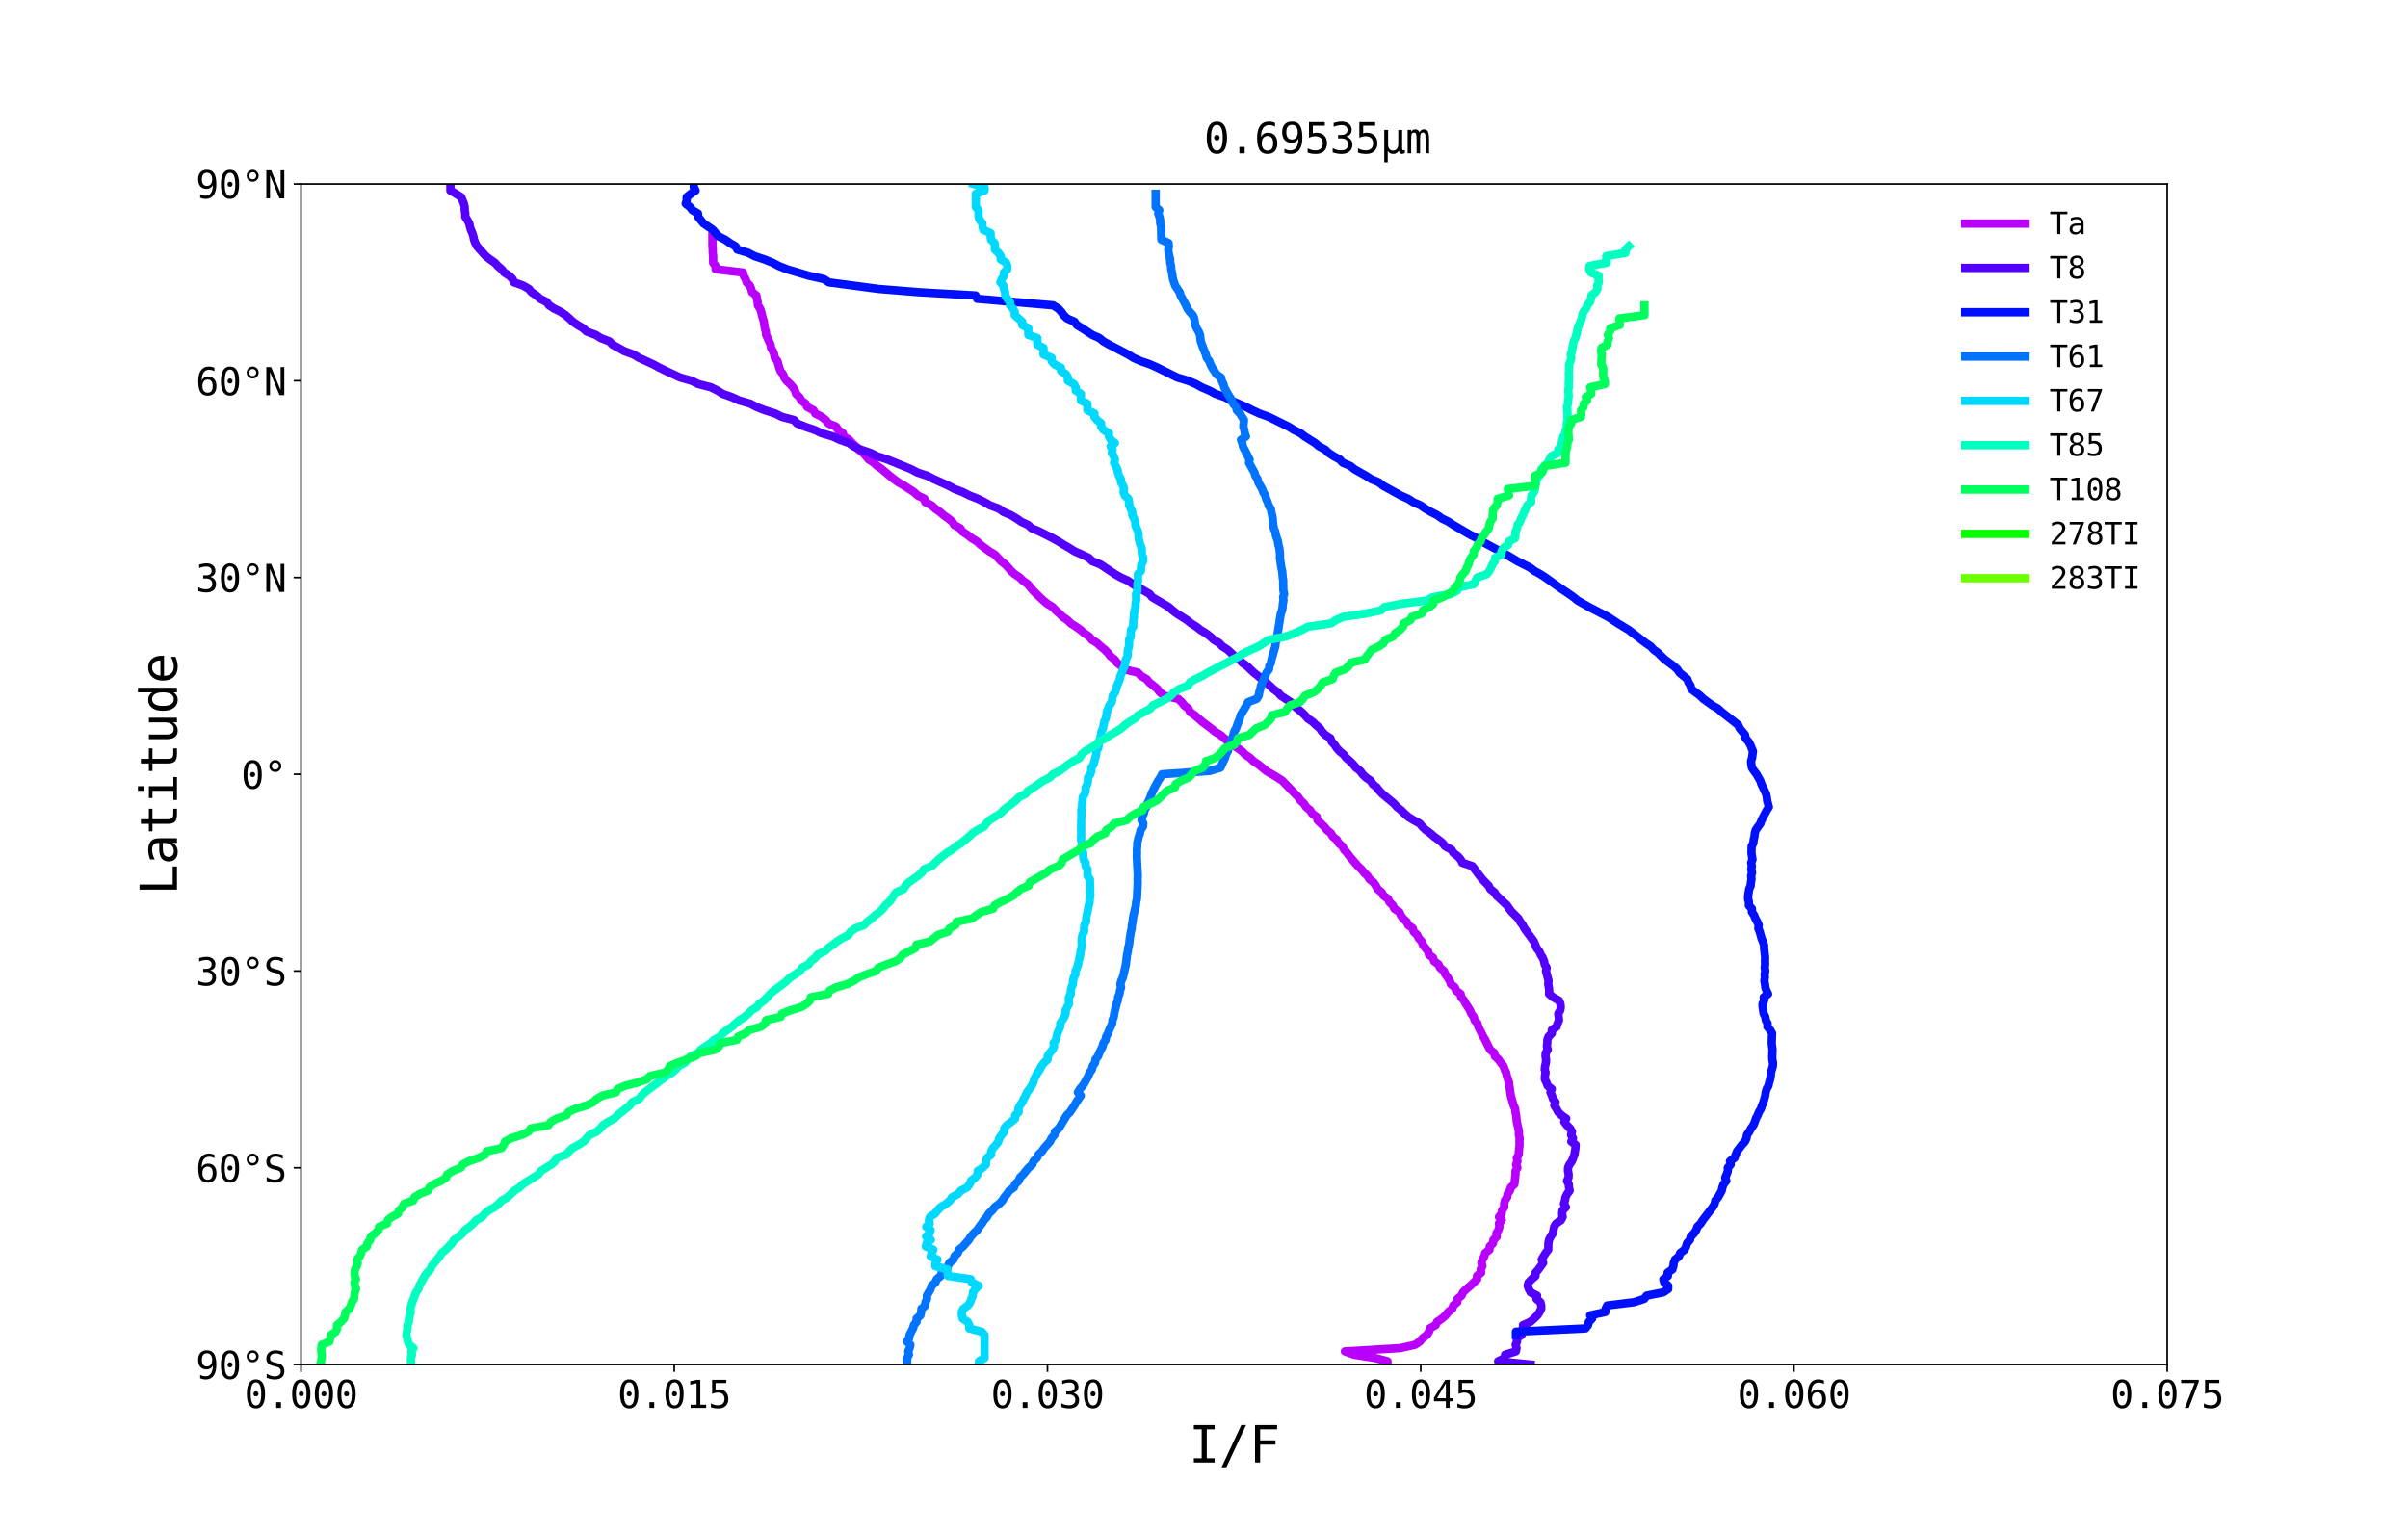 <?xml version="1.0" encoding="utf-8" standalone="no"?>
<!DOCTYPE svg PUBLIC "-//W3C//DTD SVG 1.1//EN"
  "http://www.w3.org/Graphics/SVG/1.1/DTD/svg11.dtd">
<svg xmlns:xlink="http://www.w3.org/1999/xlink" width="1152pt" height="733.68pt" viewBox="0 0 1152 733.68" xmlns="http://www.w3.org/2000/svg" version="1.1">
 <defs>
  <style type="text/css">*{stroke-linejoin: round; stroke-linecap: butt}</style>
 </defs>
 <g id="figure_1">
  <g id="patch_1">
   <path d="M 0 733.68 
L 1152 733.68 
L 1152 0 
L 0 0 
z
" style="fill: #ffffff"/>
  </g>
  <g id="axes_1">
   <g id="patch_2">
    <path d="M 144 652.975 
L 1036.8 652.975 
L 1036.8 88.042 
L 144 88.042 
z
" style="fill: #ffffff"/>
   </g>
   <g id="matplotlib.axis_1">
    <g id="xtick_1">
     <g id="line2d_1">
      <defs>
       <path id="me36dd174f3" d="M 0 0 
L 0 3.5 
" style="stroke: #000000; stroke-width: 0.8"/>
      </defs>
      <g>
       <use xlink:href="#me36dd174f3" x="144" y="652.975" style="stroke: #000000; stroke-width: 0.8"/>
      </g>
     </g>
     <g id="text_1">
      <!-- 0.000 -->
      <g transform="translate(116.909 673.748)scale(0.18 -0.18)">
       <defs>
        <path id="DejaVuSansMono-30" d="M 1509 2344 
Q 1509 2516 1629 2641 
Q 1750 2766 1919 2766 
Q 2094 2766 2219 2641 
Q 2344 2516 2344 2344 
Q 2344 2169 2220 2047 
Q 2097 1925 1919 1925 
Q 1744 1925 1626 2044 
Q 1509 2163 1509 2344 
z
M 1925 4250 
Q 1484 4250 1267 3775 
Q 1050 3300 1050 2328 
Q 1050 1359 1267 884 
Q 1484 409 1925 409 
Q 2369 409 2586 884 
Q 2803 1359 2803 2328 
Q 2803 3300 2586 3775 
Q 2369 4250 1925 4250 
z
M 1925 4750 
Q 2672 4750 3055 4137 
Q 3438 3525 3438 2328 
Q 3438 1134 3055 521 
Q 2672 -91 1925 -91 
Q 1178 -91 797 521 
Q 416 1134 416 2328 
Q 416 3525 797 4137 
Q 1178 4750 1925 4750 
z
" transform="scale(0.016)"/>
        <path id="DejaVuSansMono-2e" d="M 1528 953 
L 2316 953 
L 2316 0 
L 1528 0 
L 1528 953 
z
" transform="scale(0.016)"/>
       </defs>
       <use xlink:href="#DejaVuSansMono-30"/>
       <use xlink:href="#DejaVuSansMono-2e" x="60.205"/>
       <use xlink:href="#DejaVuSansMono-30" x="120.41"/>
       <use xlink:href="#DejaVuSansMono-30" x="180.615"/>
       <use xlink:href="#DejaVuSansMono-30" x="240.82"/>
      </g>
     </g>
    </g>
    <g id="xtick_2">
     <g id="line2d_2">
      <g>
       <use xlink:href="#me36dd174f3" x="322.56" y="652.975" style="stroke: #000000; stroke-width: 0.8"/>
      </g>
     </g>
     <g id="text_2">
      <!-- 0.015 -->
      <g transform="translate(295.469 673.748)scale(0.18 -0.18)">
       <defs>
        <path id="DejaVuSansMono-31" d="M 844 531 
L 1825 531 
L 1825 4097 
L 769 3859 
L 769 4434 
L 1819 4666 
L 2450 4666 
L 2450 531 
L 3419 531 
L 3419 0 
L 844 0 
L 844 531 
z
" transform="scale(0.016)"/>
        <path id="DejaVuSansMono-35" d="M 647 4666 
L 3009 4666 
L 3009 4134 
L 1222 4134 
L 1222 2988 
Q 1356 3038 1492 3061 
Q 1628 3084 1766 3084 
Q 2491 3084 2916 2656 
Q 3341 2228 3341 1497 
Q 3341 759 2895 334 
Q 2450 -91 1678 -91 
Q 1306 -91 998 -41 
Q 691 9 447 109 
L 447 750 
Q 734 594 1025 517 
Q 1316 441 1619 441 
Q 2141 441 2423 716 
Q 2706 991 2706 1497 
Q 2706 1997 2414 2275 
Q 2122 2553 1600 2553 
Q 1347 2553 1106 2495 
Q 866 2438 647 2322 
L 647 4666 
z
" transform="scale(0.016)"/>
       </defs>
       <use xlink:href="#DejaVuSansMono-30"/>
       <use xlink:href="#DejaVuSansMono-2e" x="60.205"/>
       <use xlink:href="#DejaVuSansMono-30" x="120.41"/>
       <use xlink:href="#DejaVuSansMono-31" x="180.615"/>
       <use xlink:href="#DejaVuSansMono-35" x="240.82"/>
      </g>
     </g>
    </g>
    <g id="xtick_3">
     <g id="line2d_3">
      <g>
       <use xlink:href="#me36dd174f3" x="501.12" y="652.975" style="stroke: #000000; stroke-width: 0.8"/>
      </g>
     </g>
     <g id="text_3">
      <!-- 0.030 -->
      <g transform="translate(474.029 673.748)scale(0.18 -0.18)">
       <defs>
        <path id="DejaVuSansMono-33" d="M 2425 2497 
Q 2884 2375 3128 2064 
Q 3372 1753 3372 1288 
Q 3372 644 2939 276 
Q 2506 -91 1741 -91 
Q 1419 -91 1084 -31 
Q 750 28 428 141 
L 428 769 
Q 747 603 1056 522 
Q 1366 441 1672 441 
Q 2191 441 2469 675 
Q 2747 909 2747 1350 
Q 2747 1756 2469 1995 
Q 2191 2234 1716 2234 
L 1234 2234 
L 1234 2753 
L 1716 2753 
Q 2150 2753 2394 2943 
Q 2638 3134 2638 3475 
Q 2638 3834 2411 4026 
Q 2184 4219 1766 4219 
Q 1488 4219 1191 4156 
Q 894 4094 569 3969 
L 569 4550 
Q 947 4650 1242 4700 
Q 1538 4750 1766 4750 
Q 2447 4750 2855 4408 
Q 3263 4066 3263 3500 
Q 3263 3116 3048 2859 
Q 2834 2603 2425 2497 
z
" transform="scale(0.016)"/>
       </defs>
       <use xlink:href="#DejaVuSansMono-30"/>
       <use xlink:href="#DejaVuSansMono-2e" x="60.205"/>
       <use xlink:href="#DejaVuSansMono-30" x="120.41"/>
       <use xlink:href="#DejaVuSansMono-33" x="180.615"/>
       <use xlink:href="#DejaVuSansMono-30" x="240.82"/>
      </g>
     </g>
    </g>
    <g id="xtick_4">
     <g id="line2d_4">
      <g>
       <use xlink:href="#me36dd174f3" x="679.68" y="652.975" style="stroke: #000000; stroke-width: 0.8"/>
      </g>
     </g>
     <g id="text_4">
      <!-- 0.045 -->
      <g transform="translate(652.589 673.748)scale(0.18 -0.18)">
       <defs>
        <path id="DejaVuSansMono-34" d="M 2297 4091 
L 825 1625 
L 2297 1625 
L 2297 4091 
z
M 2194 4666 
L 2925 4666 
L 2925 1625 
L 3547 1625 
L 3547 1113 
L 2925 1113 
L 2925 0 
L 2297 0 
L 2297 1113 
L 319 1113 
L 319 1709 
L 2194 4666 
z
" transform="scale(0.016)"/>
       </defs>
       <use xlink:href="#DejaVuSansMono-30"/>
       <use xlink:href="#DejaVuSansMono-2e" x="60.205"/>
       <use xlink:href="#DejaVuSansMono-30" x="120.41"/>
       <use xlink:href="#DejaVuSansMono-34" x="180.615"/>
       <use xlink:href="#DejaVuSansMono-35" x="240.82"/>
      </g>
     </g>
    </g>
    <g id="xtick_5">
     <g id="line2d_5">
      <g>
       <use xlink:href="#me36dd174f3" x="858.24" y="652.975" style="stroke: #000000; stroke-width: 0.8"/>
      </g>
     </g>
     <g id="text_5">
      <!-- 0.060 -->
      <g transform="translate(831.149 673.748)scale(0.18 -0.18)">
       <defs>
        <path id="DejaVuSansMono-36" d="M 3097 4563 
L 3097 3981 
Q 2900 4097 2678 4158 
Q 2456 4219 2216 4219 
Q 1616 4219 1306 3767 
Q 997 3316 997 2438 
Q 1147 2750 1412 2917 
Q 1678 3084 2022 3084 
Q 2697 3084 3067 2670 
Q 3438 2256 3438 1497 
Q 3438 741 3056 325 
Q 2675 -91 1984 -91 
Q 1172 -91 794 492 
Q 416 1075 416 2328 
Q 416 3509 870 4129 
Q 1325 4750 2188 4750 
Q 2419 4750 2650 4701 
Q 2881 4653 3097 4563 
z
M 1972 2591 
Q 1569 2591 1337 2300 
Q 1106 2009 1106 1497 
Q 1106 984 1337 693 
Q 1569 403 1972 403 
Q 2391 403 2603 679 
Q 2816 956 2816 1497 
Q 2816 2041 2603 2316 
Q 2391 2591 1972 2591 
z
" transform="scale(0.016)"/>
       </defs>
       <use xlink:href="#DejaVuSansMono-30"/>
       <use xlink:href="#DejaVuSansMono-2e" x="60.205"/>
       <use xlink:href="#DejaVuSansMono-30" x="120.41"/>
       <use xlink:href="#DejaVuSansMono-36" x="180.615"/>
       <use xlink:href="#DejaVuSansMono-30" x="240.82"/>
      </g>
     </g>
    </g>
    <g id="xtick_6">
     <g id="line2d_6">
      <g>
       <use xlink:href="#me36dd174f3" x="1036.8" y="652.975" style="stroke: #000000; stroke-width: 0.8"/>
      </g>
     </g>
     <g id="text_6">
      <!-- 0.075 -->
      <g transform="translate(1009.709 673.748)scale(0.18 -0.18)">
       <defs>
        <path id="DejaVuSansMono-37" d="M 434 4666 
L 3372 4666 
L 3372 4397 
L 1703 0 
L 1044 0 
L 2669 4134 
L 434 4134 
L 434 4666 
z
" transform="scale(0.016)"/>
       </defs>
       <use xlink:href="#DejaVuSansMono-30"/>
       <use xlink:href="#DejaVuSansMono-2e" x="60.205"/>
       <use xlink:href="#DejaVuSansMono-30" x="120.41"/>
       <use xlink:href="#DejaVuSansMono-37" x="180.615"/>
       <use xlink:href="#DejaVuSansMono-35" x="240.82"/>
      </g>
     </g>
    </g>
    <g id="text_7">
     <!-- I/F -->
     <g transform="translate(568.727 699.855)scale(0.24 -0.24)">
      <defs>
       <path id="DejaVuSansMono-49" d="M 628 4666 
L 3219 4666 
L 3219 4134 
L 2241 4134 
L 2241 531 
L 3219 531 
L 3219 0 
L 628 0 
L 628 531 
L 1606 531 
L 1606 4134 
L 628 4134 
L 628 4666 
z
" transform="scale(0.016)"/>
       <path id="DejaVuSansMono-2f" d="M 2778 4666 
L 3372 4666 
L 916 -594 
L 319 -594 
L 2778 4666 
z
" transform="scale(0.016)"/>
       <path id="DejaVuSansMono-46" d="M 728 4666 
L 3475 4666 
L 3475 4134 
L 1363 4134 
L 1363 2759 
L 3278 2759 
L 3278 2228 
L 1363 2228 
L 1363 0 
L 728 0 
L 728 4666 
z
" transform="scale(0.016)"/>
      </defs>
      <use xlink:href="#DejaVuSansMono-49"/>
      <use xlink:href="#DejaVuSansMono-2f" x="60.205"/>
      <use xlink:href="#DejaVuSansMono-46" x="120.41"/>
     </g>
    </g>
   </g>
   <g id="matplotlib.axis_2">
    <g id="ytick_1">
     <g id="line2d_7">
      <defs>
       <path id="m2df698aae9" d="M 0 0 
L -3.5 0 
" style="stroke: #000000; stroke-width: 0.8"/>
      </defs>
      <g>
       <use xlink:href="#m2df698aae9" x="144" y="652.975" style="stroke: #000000; stroke-width: 0.8"/>
      </g>
     </g>
     <g id="text_8">
      <!-- 90°S -->
      <g transform="translate(93.654 659.862)scale(0.18 -0.18)">
       <defs>
        <path id="DejaVuSansMono-39" d="M 1863 2069 
Q 2266 2069 2495 2359 
Q 2725 2650 2725 3163 
Q 2725 3675 2495 3965 
Q 2266 4256 1863 4256 
Q 1444 4256 1231 3979 
Q 1019 3703 1019 3163 
Q 1019 2619 1230 2344 
Q 1441 2069 1863 2069 
z
M 738 97 
L 738 678 
Q 934 563 1156 502 
Q 1378 441 1619 441 
Q 2219 441 2526 892 
Q 2834 1344 2834 2222 
Q 2688 1909 2422 1742 
Q 2156 1575 1813 1575 
Q 1138 1575 767 1990 
Q 397 2406 397 3169 
Q 397 3922 776 4336 
Q 1156 4750 1850 4750 
Q 2663 4750 3041 4165 
Q 3419 3581 3419 2328 
Q 3419 1150 2964 529 
Q 2509 -91 1644 -91 
Q 1416 -91 1184 -42 
Q 953 6 738 97 
z
" transform="scale(0.016)"/>
        <path id="DejaVuSansMono-b0" d="M 1925 4750 
Q 2128 4750 2311 4673 
Q 2494 4597 2631 4453 
Q 2772 4313 2845 4134 
Q 2919 3956 2919 3750 
Q 2919 3338 2628 3052 
Q 2338 2766 1919 2766 
Q 1497 2766 1215 3047 
Q 934 3328 934 3750 
Q 934 4169 1221 4459 
Q 1509 4750 1925 4750 
z
M 1925 4347 
Q 1678 4347 1504 4173 
Q 1331 4000 1331 3750 
Q 1331 3500 1501 3331 
Q 1672 3163 1919 3163 
Q 2169 3163 2345 3334 
Q 2522 3506 2522 3750 
Q 2522 3997 2347 4172 
Q 2172 4347 1925 4347 
z
" transform="scale(0.016)"/>
        <path id="DejaVuSansMono-53" d="M 3163 4506 
L 3163 3866 
Q 2875 4050 2586 4144 
Q 2297 4238 2003 4238 
Q 1556 4238 1297 4030 
Q 1038 3822 1038 3469 
Q 1038 3159 1208 2996 
Q 1378 2834 1844 2725 
L 2175 2650 
Q 2831 2497 3131 2169 
Q 3431 1841 3431 1275 
Q 3431 609 3018 259 
Q 2606 -91 1819 -91 
Q 1491 -91 1159 -20 
Q 828 50 494 191 
L 494 863 
Q 853 634 1173 528 
Q 1494 422 1819 422 
Q 2297 422 2562 636 
Q 2828 850 2828 1234 
Q 2828 1584 2645 1768 
Q 2463 1953 2009 2053 
L 1672 2131 
Q 1022 2278 728 2575 
Q 434 2872 434 3372 
Q 434 3997 854 4373 
Q 1275 4750 1972 4750 
Q 2241 4750 2537 4689 
Q 2834 4628 3163 4506 
z
" transform="scale(0.016)"/>
       </defs>
       <use xlink:href="#DejaVuSansMono-39"/>
       <use xlink:href="#DejaVuSansMono-30" x="60.205"/>
       <use xlink:href="#DejaVuSansMono-b0" x="120.41"/>
       <use xlink:href="#DejaVuSansMono-53" x="180.615"/>
      </g>
     </g>
    </g>
    <g id="ytick_2">
     <g id="line2d_8">
      <g>
       <use xlink:href="#m2df698aae9" x="144" y="558.82" style="stroke: #000000; stroke-width: 0.8"/>
      </g>
     </g>
     <g id="text_9">
      <!-- 60°S -->
      <g transform="translate(93.654 565.706)scale(0.18 -0.18)">
       <use xlink:href="#DejaVuSansMono-36"/>
       <use xlink:href="#DejaVuSansMono-30" x="60.205"/>
       <use xlink:href="#DejaVuSansMono-b0" x="120.41"/>
       <use xlink:href="#DejaVuSansMono-53" x="180.615"/>
      </g>
     </g>
    </g>
    <g id="ytick_3">
     <g id="line2d_9">
      <g>
       <use xlink:href="#m2df698aae9" x="144" y="464.664" style="stroke: #000000; stroke-width: 0.8"/>
      </g>
     </g>
     <g id="text_10">
      <!-- 30°S -->
      <g transform="translate(93.654 471.55)scale(0.18 -0.18)">
       <use xlink:href="#DejaVuSansMono-33"/>
       <use xlink:href="#DejaVuSansMono-30" x="60.205"/>
       <use xlink:href="#DejaVuSansMono-b0" x="120.41"/>
       <use xlink:href="#DejaVuSansMono-53" x="180.615"/>
      </g>
     </g>
    </g>
    <g id="ytick_4">
     <g id="line2d_10">
      <g>
       <use xlink:href="#m2df698aae9" x="144" y="370.508" style="stroke: #000000; stroke-width: 0.8"/>
      </g>
     </g>
     <g id="text_11">
      <!-- 0° -->
      <g transform="translate(115.327 377.395)scale(0.18 -0.18)">
       <use xlink:href="#DejaVuSansMono-30"/>
       <use xlink:href="#DejaVuSansMono-b0" x="60.205"/>
      </g>
     </g>
    </g>
    <g id="ytick_5">
     <g id="line2d_11">
      <g>
       <use xlink:href="#m2df698aae9" x="144" y="276.353" style="stroke: #000000; stroke-width: 0.8"/>
      </g>
     </g>
     <g id="text_12">
      <!-- 30°N -->
      <g transform="translate(93.654 283.239)scale(0.18 -0.18)">
       <defs>
        <path id="DejaVuSansMono-4e" d="M 434 4666 
L 1234 4666 
L 2809 825 
L 2809 4666 
L 3419 4666 
L 3419 0 
L 2619 0 
L 1044 3841 
L 1044 0 
L 434 0 
L 434 4666 
z
" transform="scale(0.016)"/>
       </defs>
       <use xlink:href="#DejaVuSansMono-33"/>
       <use xlink:href="#DejaVuSansMono-30" x="60.205"/>
       <use xlink:href="#DejaVuSansMono-b0" x="120.41"/>
       <use xlink:href="#DejaVuSansMono-4e" x="180.615"/>
      </g>
     </g>
    </g>
    <g id="ytick_6">
     <g id="line2d_12">
      <g>
       <use xlink:href="#m2df698aae9" x="144" y="182.197" style="stroke: #000000; stroke-width: 0.8"/>
      </g>
     </g>
     <g id="text_13">
      <!-- 60°N -->
      <g transform="translate(93.654 189.084)scale(0.18 -0.18)">
       <use xlink:href="#DejaVuSansMono-36"/>
       <use xlink:href="#DejaVuSansMono-30" x="60.205"/>
       <use xlink:href="#DejaVuSansMono-b0" x="120.41"/>
       <use xlink:href="#DejaVuSansMono-4e" x="180.615"/>
      </g>
     </g>
    </g>
    <g id="ytick_7">
     <g id="line2d_13">
      <g>
       <use xlink:href="#m2df698aae9" x="144" y="88.042" style="stroke: #000000; stroke-width: 0.8"/>
      </g>
     </g>
     <g id="text_14">
      <!-- 90°N -->
      <g transform="translate(93.654 94.928)scale(0.18 -0.18)">
       <use xlink:href="#DejaVuSansMono-39"/>
       <use xlink:href="#DejaVuSansMono-30" x="60.205"/>
       <use xlink:href="#DejaVuSansMono-b0" x="120.41"/>
       <use xlink:href="#DejaVuSansMono-4e" x="180.615"/>
      </g>
     </g>
    </g>
    <g id="text_15">
     <!-- Latitude -->
     <g transform="translate(84.662 428.303)rotate(-90)scale(0.24 -0.24)">
      <defs>
       <path id="DejaVuSansMono-4c" d="M 672 4666 
L 1306 4666 
L 1306 531 
L 3559 531 
L 3559 0 
L 672 0 
L 672 4666 
z
" transform="scale(0.016)"/>
       <path id="DejaVuSansMono-61" d="M 2194 1759 
L 2003 1759 
Q 1500 1759 1245 1582 
Q 991 1406 991 1056 
Q 991 741 1181 566 
Q 1372 391 1709 391 
Q 2184 391 2456 720 
Q 2728 1050 2731 1631 
L 2731 1759 
L 2194 1759 
z
M 3309 1997 
L 3309 0 
L 2731 0 
L 2731 519 
Q 2547 206 2267 57 
Q 1988 -91 1588 -91 
Q 1053 -91 734 211 
Q 416 513 416 1019 
Q 416 1603 808 1906 
Q 1200 2209 1959 2209 
L 2731 2209 
L 2731 2300 
Q 2728 2719 2518 2908 
Q 2309 3097 1850 3097 
Q 1556 3097 1256 3012 
Q 956 2928 672 2766 
L 672 3341 
Q 991 3463 1283 3523 
Q 1575 3584 1850 3584 
Q 2284 3584 2592 3456 
Q 2900 3328 3091 3072 
Q 3209 2916 3259 2686 
Q 3309 2456 3309 1997 
z
" transform="scale(0.016)"/>
       <path id="DejaVuSansMono-74" d="M 1919 4494 
L 1919 3500 
L 3225 3500 
L 3225 3053 
L 1919 3053 
L 1919 1153 
Q 1919 766 2066 612 
Q 2213 459 2578 459 
L 3225 459 
L 3225 0 
L 2522 0 
Q 1875 0 1609 259 
Q 1344 519 1344 1153 
L 1344 3053 
L 409 3053 
L 409 3500 
L 1344 3500 
L 1344 4494 
L 1919 4494 
z
" transform="scale(0.016)"/>
       <path id="DejaVuSansMono-69" d="M 800 3500 
L 2272 3500 
L 2272 447 
L 3413 447 
L 3413 0 
L 556 0 
L 556 447 
L 1697 447 
L 1697 3053 
L 800 3053 
L 800 3500 
z
M 1697 4863 
L 2272 4863 
L 2272 4134 
L 1697 4134 
L 1697 4863 
z
" transform="scale(0.016)"/>
       <path id="DejaVuSansMono-75" d="M 609 1325 
L 609 3494 
L 1184 3494 
L 1184 1325 
Q 1184 853 1351 631 
Q 1519 409 1869 409 
Q 2275 409 2490 695 
Q 2706 981 2706 1516 
L 2706 3494 
L 3284 3494 
L 3284 0 
L 2706 0 
L 2706 525 
Q 2553 222 2289 65 
Q 2025 -91 1672 -91 
Q 1134 -91 871 261 
Q 609 613 609 1325 
z
" transform="scale(0.016)"/>
       <path id="DejaVuSansMono-64" d="M 2681 3053 
L 2681 4863 
L 3256 4863 
L 3256 0 
L 2681 0 
L 2681 441 
Q 2538 181 2298 45 
Q 2059 -91 1747 -91 
Q 1113 -91 748 401 
Q 384 894 384 1759 
Q 384 2613 750 3098 
Q 1116 3584 1747 3584 
Q 2063 3584 2303 3448 
Q 2544 3313 2681 3053 
z
M 991 1747 
Q 991 1078 1203 737 
Q 1416 397 1831 397 
Q 2247 397 2464 740 
Q 2681 1084 2681 1747 
Q 2681 2413 2464 2755 
Q 2247 3097 1831 3097 
Q 1416 3097 1203 2756 
Q 991 2416 991 1747 
z
" transform="scale(0.016)"/>
       <path id="DejaVuSansMono-65" d="M 3475 1894 
L 3475 1613 
L 984 1613 
L 984 1594 
Q 984 1022 1282 709 
Q 1581 397 2125 397 
Q 2400 397 2700 484 
Q 3000 572 3341 750 
L 3341 178 
Q 3013 44 2708 -23 
Q 2403 -91 2119 -91 
Q 1303 -91 843 398 
Q 384 888 384 1747 
Q 384 2584 834 3084 
Q 1284 3584 2034 3584 
Q 2703 3584 3089 3131 
Q 3475 2678 3475 1894 
z
M 2900 2063 
Q 2888 2569 2661 2833 
Q 2434 3097 2009 3097 
Q 1594 3097 1325 2822 
Q 1056 2547 1006 2059 
L 2900 2063 
z
" transform="scale(0.016)"/>
      </defs>
      <use xlink:href="#DejaVuSansMono-4c"/>
      <use xlink:href="#DejaVuSansMono-61" x="60.205"/>
      <use xlink:href="#DejaVuSansMono-74" x="120.41"/>
      <use xlink:href="#DejaVuSansMono-69" x="180.615"/>
      <use xlink:href="#DejaVuSansMono-74" x="240.82"/>
      <use xlink:href="#DejaVuSansMono-75" x="301.025"/>
      <use xlink:href="#DejaVuSansMono-64" x="361.23"/>
      <use xlink:href="#DejaVuSansMono-65" x="421.436"/>
     </g>
    </g>
   </g>
   <g id="line2d_14">
    <path d="M 340.815 113.15 
L 340.815 117.858 
L 340.973 119.427 
L 340.973 120.996 
L 341.171 122.565 
L 341.171 125.704 
L 342.348 127.273 
L 342.348 128.842 
L 355.481 130.412 
L 355.769 131.981 
L 356.713 133.55 
L 357.194 135.119 
L 358.75 136.689 
L 359.377 138.258 
L 359.813 139.827 
L 361.877 141.396 
L 362.109 142.966 
L 362.465 144.535 
L 362.584 146.104 
L 363.63 147.673 
L 364.196 149.243 
L 364.513 150.812 
L 365.429 153.951 
L 365.887 157.089 
L 366.379 158.658 
L 366.509 160.228 
L 368.641 164.935 
L 368.856 166.505 
L 369.801 168.074 
L 370.367 169.643 
L 370.666 171.212 
L 371.933 172.782 
L 372.787 175.92 
L 373.37 177.489 
L 374.574 179.059 
L 375.185 180.628 
L 376.288 182.197 
L 377.957 183.766 
L 379.371 185.336 
L 380.338 186.905 
L 380.847 188.474 
L 382.481 190.043 
L 383.341 191.613 
L 385.439 193.182 
L 386.197 194.751 
L 389.195 196.321 
L 390.06 197.89 
L 393.125 199.459 
L 395.082 201.028 
L 396.343 202.598 
L 399.986 204.167 
L 400.953 205.736 
L 403.232 207.305 
L 403.611 208.875 
L 406.241 210.444 
L 407.672 212.013 
L 409.38 213.582 
L 410.8 215.152 
L 412.937 216.721 
L 415.613 219.859 
L 418.062 221.429 
L 419.702 222.998 
L 421.97 224.567 
L 425.663 227.706 
L 427.631 229.275 
L 429.803 230.844 
L 432.54 232.414 
L 437.353 235.552 
L 439.033 237.121 
L 442.263 238.691 
L 442.636 240.26 
L 445.645 241.829 
L 447.398 243.398 
L 449.621 244.968 
L 451.448 246.537 
L 453.67 248.106 
L 455.593 249.675 
L 456.566 251.245 
L 459.428 252.814 
L 460.418 254.383 
L 462.833 255.952 
L 464.773 257.522 
L 467.369 259.091 
L 469.065 260.66 
L 473.217 263.799 
L 475.948 265.368 
L 478.867 268.507 
L 480.914 270.076 
L 482.39 271.645 
L 483.686 273.214 
L 485.478 274.784 
L 487.803 276.353 
L 489.403 277.922 
L 491.632 279.491 
L 494.217 282.63 
L 497.423 285.768 
L 499.126 287.338 
L 501.003 288.907 
L 503.577 290.476 
L 505.03 292.045 
L 506.857 293.615 
L 508.396 295.184 
L 510.731 296.753 
L 512.264 298.322 
L 514.753 299.892 
L 516.958 301.461 
L 518.774 303.03 
L 521.098 304.599 
L 522.348 306.169 
L 524.927 307.738 
L 526.573 309.307 
L 528.53 310.877 
L 530.046 312.446 
L 531.217 314.015 
L 533.224 315.584 
L 534.389 317.154 
L 536.505 318.723 
L 537.794 320.292 
L 544.417 321.861 
L 545.865 323.431 
L 548.574 325 
L 549.824 326.569 
L 551.866 328.138 
L 553.704 329.708 
L 554.88 331.277 
L 556.882 332.846 
L 563.618 334.415 
L 565.36 335.985 
L 566.509 337.554 
L 568.584 339.123 
L 569.308 340.692 
L 571.554 342.262 
L 575.19 345.4 
L 579.364 348.539 
L 581.225 350.108 
L 583.844 351.677 
L 587.492 354.816 
L 592.027 357.954 
L 594.222 359.524 
L 595.715 361.093 
L 598.073 362.662 
L 599.634 364.231 
L 601.987 365.801 
L 605.833 368.939 
L 611.161 372.078 
L 613.497 373.647 
L 621.115 381.493 
L 622.19 383.062 
L 623.892 384.632 
L 624.848 386.201 
L 626.782 387.77 
L 627.778 389.34 
L 629.944 390.909 
L 630.306 392.478 
L 633.563 395.617 
L 634.808 397.186 
L 636.753 398.755 
L 637.585 400.324 
L 639.564 401.894 
L 640.379 403.463 
L 642.268 405.032 
L 642.986 406.601 
L 644.468 408.171 
L 645.588 409.74 
L 649.62 414.448 
L 651.317 416.017 
L 652.567 417.586 
L 654.247 419.155 
L 655.18 420.725 
L 657.159 422.294 
L 658.2 423.863 
L 659.026 425.433 
L 660.977 427.002 
L 661.842 428.571 
L 664.048 430.14 
L 664.732 431.71 
L 666.372 433.279 
L 667.074 434.848 
L 669.455 436.417 
L 670.162 437.987 
L 671.236 439.556 
L 672.984 441.125 
L 673.691 442.694 
L 675.88 444.264 
L 676.287 445.833 
L 677.984 447.402 
L 678.702 448.971 
L 680.156 450.541 
L 680.682 452.11 
L 683.21 455.248 
L 683.606 456.818 
L 685.608 458.387 
L 686.066 459.956 
L 688.17 461.525 
L 688.916 463.095 
L 690.794 464.664 
L 691.411 466.233 
L 692.627 467.803 
L 693.56 469.372 
L 694.097 470.941 
L 696.026 472.51 
L 696.597 474.08 
L 698.769 475.649 
L 699.018 477.218 
L 700.409 478.787 
L 701.235 480.357 
L 703.237 483.495 
L 703.865 485.064 
L 705.035 486.634 
L 705.46 488.203 
L 706.834 489.772 
L 707.224 491.341 
L 708.813 494.48 
L 709.594 496.049 
L 710.533 497.618 
L 711.262 499.188 
L 712.88 502.326 
L 714.809 503.896 
L 715.21 505.465 
L 716.918 507.034 
L 717.987 508.603 
L 719.31 510.173 
L 719.78 511.742 
L 720.56 513.311 
L 720.872 514.88 
L 721.918 518.019 
L 722.059 519.588 
L 722.342 521.157 
L 722.777 524.296 
L 724.124 529.004 
L 724.865 530.573 
L 724.983 532.142 
L 725.345 533.711 
L 725.639 536.85 
L 726.38 539.988 
L 726.663 541.558 
L 726.623 543.127 
L 727.019 544.696 
L 726.906 546.266 
L 726.963 547.835 
L 726.64 550.973 
L 726.522 552.543 
L 725.656 554.112 
L 725.984 555.681 
L 725.306 557.25 
L 725.916 558.82 
L 725.017 560.389 
L 725.034 561.958 
L 724.497 566.666 
L 722.8 568.235 
L 722.291 569.804 
L 721.233 571.374 
L 721.013 572.943 
L 719.955 574.512 
L 719.599 576.081 
L 719.639 577.651 
L 718.598 579.22 
L 718.394 580.789 
L 717.105 582.359 
L 718.456 583.928 
L 717.065 585.497 
L 717.337 587.066 
L 716.839 588.636 
L 715.894 590.205 
L 716.047 591.774 
L 714.447 593.343 
L 714.254 594.913 
L 712.688 596.482 
L 712.563 598.051 
L 710.538 599.62 
L 710.097 601.19 
L 709.283 602.759 
L 708.717 604.328 
L 709.209 605.897 
L 708.344 607.467 
L 708.593 609.036 
L 706.602 610.605 
L 706.664 612.174 
L 703.395 615.313 
L 701.501 616.882 
L 699.877 618.451 
L 699.21 620.021 
L 697.276 621.59 
L 697.168 623.159 
L 695.223 624.729 
L 694.781 626.298 
L 692.808 627.867 
L 691.597 629.436 
L 689.844 631.006 
L 687.514 632.575 
L 686.824 634.144 
L 684.035 635.713 
L 683.657 637.283 
L 682.593 638.852 
L 680.546 640.421 
L 679.188 641.99 
L 676.87 643.56 
L 669.766 645.129 
L 643.421 646.698 
L 647.782 648.267 
L 657.804 649.837 
L 663.777 651.406 
L 663.777 652.975 
L 663.777 652.975 
" clip-path="url(#p7076573ed8)" style="fill: none; stroke: #b900ff; stroke-width: 4; stroke-linecap: square"/>
   </g>
   <g id="line2d_15">
    <path d="M 215.465 88.042 
L 215.465 91.18 
L 218.19 92.749 
L 220.635 94.319 
L 221.926 97.457 
L 222.3 99.026 
L 222.332 100.596 
L 222.587 102.165 
L 222.603 103.734 
L 223.599 105.303 
L 224.459 106.873 
L 224.81 108.442 
L 225.288 110.011 
L 225.989 111.581 
L 226.459 113.15 
L 226.785 114.719 
L 227.383 116.288 
L 228.195 117.858 
L 232.425 122.565 
L 234.433 124.135 
L 236.711 125.704 
L 238.129 127.273 
L 239.962 128.842 
L 241.212 130.412 
L 243.722 131.981 
L 245.235 133.55 
L 245.928 135.119 
L 250.342 136.689 
L 253.018 138.258 
L 254.317 139.827 
L 256.651 141.396 
L 258.395 142.966 
L 261.542 144.535 
L 262.665 146.104 
L 265.103 147.673 
L 268.258 149.243 
L 270.56 150.812 
L 272.4 152.381 
L 274.017 153.951 
L 276.327 155.52 
L 278.988 157.089 
L 280.669 158.658 
L 284.979 160.228 
L 287.448 161.797 
L 291.551 163.366 
L 293.049 164.935 
L 298.752 168.074 
L 303.07 169.643 
L 305.675 171.212 
L 312.526 174.351 
L 315.41 175.92 
L 318.596 177.489 
L 325.32 180.628 
L 330.849 182.197 
L 334.051 183.766 
L 340.089 185.336 
L 343.292 186.905 
L 345.706 188.474 
L 350.191 190.043 
L 353.584 191.613 
L 358.961 193.182 
L 361.941 194.751 
L 365.948 196.321 
L 370.927 197.89 
L 374.018 199.459 
L 379.905 201.028 
L 381.275 202.598 
L 385.075 204.167 
L 389.711 205.736 
L 393.057 207.305 
L 398.458 208.875 
L 401.692 210.444 
L 406.201 212.013 
L 408.36 213.582 
L 411.857 215.152 
L 416.446 216.721 
L 419.585 218.29 
L 424.484 219.859 
L 435.995 224.567 
L 438.919 226.136 
L 443.738 227.706 
L 446.742 229.275 
L 453.72 232.414 
L 456.66 233.983 
L 460.714 235.552 
L 463.805 237.121 
L 467.836 238.691 
L 470.935 240.26 
L 473.636 241.829 
L 477.834 243.398 
L 480.041 244.968 
L 483.681 246.537 
L 486.31 248.106 
L 488.596 249.675 
L 491.862 251.245 
L 493.607 252.814 
L 497.359 254.383 
L 503.557 257.522 
L 506.385 259.091 
L 508.839 260.66 
L 511.595 262.229 
L 514.056 263.799 
L 517.609 265.368 
L 520.876 266.937 
L 522.493 268.507 
L 526.452 270.076 
L 533.462 274.784 
L 536.25 276.353 
L 539.724 277.922 
L 541.938 279.491 
L 547.204 282.63 
L 549.968 284.199 
L 551.219 285.768 
L 556.556 288.907 
L 559.169 290.476 
L 560.914 292.045 
L 562.977 293.615 
L 567.884 296.753 
L 569.836 298.322 
L 572.33 299.892 
L 574.337 301.461 
L 576.902 303.03 
L 578.974 304.599 
L 580.686 306.169 
L 583.331 307.738 
L 584.813 309.307 
L 587.282 310.877 
L 590.66 314.015 
L 592.843 315.584 
L 594.324 317.154 
L 596.547 318.723 
L 599.821 321.861 
L 601.861 323.431 
L 603.637 325 
L 605.78 326.569 
L 609.166 329.708 
L 611.309 331.277 
L 612.703 332.846 
L 617.451 335.985 
L 618.829 337.554 
L 622.637 340.692 
L 624.278 342.262 
L 625.64 343.831 
L 627.982 345.4 
L 629.607 346.969 
L 631.455 348.539 
L 632.467 350.108 
L 634.004 351.677 
L 636.466 353.247 
L 637.016 354.816 
L 638.45 356.385 
L 639.485 357.954 
L 640.919 359.524 
L 642.847 361.093 
L 644.034 362.662 
L 645.874 364.231 
L 647.412 365.801 
L 648.702 367.37 
L 650.749 368.939 
L 651.849 370.508 
L 653.466 372.078 
L 655.752 373.647 
L 656.724 375.216 
L 658.612 376.785 
L 659.847 378.355 
L 661.353 379.924 
L 667.001 384.632 
L 668.363 386.201 
L 670.346 387.77 
L 671.948 389.34 
L 673.716 390.909 
L 676.241 392.478 
L 679.181 394.047 
L 680.44 395.617 
L 682.081 397.186 
L 684.279 398.755 
L 686.04 400.324 
L 688.247 401.894 
L 690.135 403.463 
L 691.377 405.032 
L 694.341 406.601 
L 695.321 408.171 
L 697.4 409.74 
L 698.81 411.309 
L 699.559 412.878 
L 704.338 414.448 
L 709.118 420.725 
L 712.185 423.863 
L 712.95 425.433 
L 714.949 427.002 
L 715.945 428.571 
L 721.012 433.279 
L 722.024 434.848 
L 723.25 436.417 
L 726.437 439.556 
L 727.265 441.125 
L 728.5 442.694 
L 729.281 444.264 
L 731.583 447.402 
L 733.846 450.541 
L 735.128 453.679 
L 736.411 455.248 
L 737.056 456.818 
L 738.052 458.387 
L 738.689 459.956 
L 738.984 461.525 
L 739.916 463.095 
L 739.605 464.664 
L 740.824 469.372 
L 740.68 470.941 
L 740.991 472.51 
L 741.151 474.08 
L 741.087 475.649 
L 742.999 477.218 
L 745.779 478.787 
L 746.512 480.357 
L 746.663 481.926 
L 746.424 483.495 
L 745.484 485.064 
L 745.843 488.203 
L 745.158 489.772 
L 744.696 491.341 
L 742.401 492.911 
L 742.393 494.48 
L 740.808 496.049 
L 740.266 497.618 
L 740.211 499.188 
L 740.027 500.757 
L 740.465 502.326 
L 739.47 503.896 
L 739.366 505.465 
L 739.637 507.034 
L 739.557 508.603 
L 739.159 510.173 
L 738.992 511.742 
L 739.406 513.311 
L 739.095 514.88 
L 739.063 516.45 
L 739.828 518.019 
L 740.41 519.588 
L 742.353 521.157 
L 741.732 522.727 
L 742.457 524.296 
L 742.927 525.865 
L 744.186 527.434 
L 743.604 529.004 
L 744.624 530.573 
L 745.444 532.142 
L 747.038 533.711 
L 749.292 535.281 
L 748.368 536.85 
L 749.523 538.419 
L 751.116 539.988 
L 752.056 541.558 
L 751.618 543.127 
L 752.51 544.696 
L 751.698 546.266 
L 753.793 547.835 
L 753.705 549.404 
L 753.211 552.543 
L 751.993 555.681 
L 750.838 557.25 
L 750.144 558.82 
L 750.136 560.389 
L 750.447 561.958 
L 750.399 563.527 
L 749.674 565.097 
L 750.503 566.666 
L 750.614 568.235 
L 750.917 569.804 
L 749.722 571.374 
L 748.942 572.943 
L 748.679 574.512 
L 748.201 576.081 
L 749.125 577.651 
L 747.524 579.22 
L 747.332 580.789 
L 747.579 582.359 
L 746.759 583.928 
L 744.496 585.497 
L 743.509 587.066 
L 742.887 590.205 
L 741.828 591.774 
L 741.047 593.343 
L 740.752 594.913 
L 740.68 598.051 
L 739.43 599.62 
L 737.558 602.759 
L 738.259 604.328 
L 735.996 607.467 
L 734.65 609.036 
L 734.578 610.605 
L 732.77 612.174 
L 731.256 613.744 
L 730.842 615.313 
L 731.416 616.882 
L 732.252 618.451 
L 735.327 620.021 
L 735.072 621.59 
L 736.92 623.159 
L 737.335 624.729 
L 737.319 626.298 
L 736.538 627.867 
L 735.494 629.436 
L 733.893 631.006 
L 732.133 632.575 
L 728.604 634.144 
L 728.755 635.713 
L 727.401 637.283 
L 727.927 638.852 
L 725.616 640.421 
L 725.768 641.99 
L 725.091 643.56 
L 725.521 645.129 
L 725.17 646.698 
L 720.048 648.267 
L 719.881 649.837 
L 716.718 651.406 
L 732.204 652.975 
L 732.204 652.975 
" clip-path="url(#p7076573ed8)" style="fill: none; stroke: #5400ff; stroke-width: 4; stroke-linecap: square"/>
   </g>
   <g id="line2d_16">
    <path d="M 331.896 88.042 
L 331.896 89.611 
L 332.776 91.18 
L 330.473 92.749 
L 328.509 94.319 
L 328.509 95.888 
L 328.034 97.457 
L 330.044 99.026 
L 331.241 100.596 
L 333.928 102.165 
L 333.996 103.734 
L 336.525 106.873 
L 341.064 110.011 
L 342.373 111.581 
L 343.864 113.15 
L 346.98 114.719 
L 349.193 116.288 
L 351.88 117.858 
L 352.738 119.427 
L 357.977 120.996 
L 360.98 122.565 
L 365.677 124.135 
L 369.606 125.704 
L 372.564 127.273 
L 376.493 128.842 
L 387.061 131.981 
L 394.151 133.55 
L 396.59 135.119 
L 420.277 138.258 
L 439.539 139.827 
L 466.726 141.396 
L 467.426 142.966 
L 503.804 146.104 
L 506.311 147.673 
L 507.778 149.243 
L 508.862 150.812 
L 510.488 152.381 
L 514.033 153.951 
L 515.14 155.52 
L 517.759 157.089 
L 522.524 160.228 
L 526.024 161.797 
L 527.875 163.366 
L 530.653 164.935 
L 536.704 168.074 
L 539.685 169.643 
L 542.192 171.212 
L 545.669 172.782 
L 550.23 174.351 
L 553.708 175.92 
L 563.169 180.628 
L 568.385 182.197 
L 572.089 183.766 
L 574.866 185.336 
L 578.592 186.905 
L 581.482 188.474 
L 586.044 190.043 
L 588.821 191.613 
L 596.137 194.751 
L 599.141 196.321 
L 602.573 197.89 
L 606.931 199.459 
L 616.46 204.167 
L 619.012 205.736 
L 622.151 207.305 
L 624.183 208.875 
L 629.196 212.013 
L 631.047 213.582 
L 633.983 215.152 
L 635.654 216.721 
L 638.025 218.29 
L 640.938 219.859 
L 642.383 221.429 
L 646.064 222.998 
L 648.006 224.567 
L 653.583 227.706 
L 655.999 229.275 
L 659.703 230.844 
L 661.622 232.414 
L 667.335 235.552 
L 670.135 237.121 
L 673.658 238.691 
L 676.074 240.26 
L 679.596 241.829 
L 681.855 243.398 
L 684.587 244.968 
L 687.613 246.537 
L 689.803 248.106 
L 693.009 249.675 
L 695.335 251.245 
L 703.397 255.952 
L 706.626 257.522 
L 708.884 259.091 
L 720.558 265.368 
L 725.842 268.507 
L 732.052 271.645 
L 734.062 273.214 
L 736.929 274.784 
L 739.368 276.353 
L 745.916 281.061 
L 750.591 284.199 
L 752.804 285.768 
L 754.7 287.338 
L 760.188 290.476 
L 769.265 295.184 
L 774.007 298.322 
L 779.201 301.461 
L 787.33 307.738 
L 789.723 309.307 
L 791.123 310.877 
L 793.269 312.446 
L 794.782 314.015 
L 796.453 315.584 
L 800.698 318.723 
L 802.436 320.292 
L 803.475 321.861 
L 807.269 325 
L 807.766 326.569 
L 808.804 328.138 
L 809.075 329.708 
L 813.253 332.846 
L 814.856 334.415 
L 819.214 337.554 
L 821.924 339.123 
L 823.617 340.692 
L 829.646 345.4 
L 831.611 346.969 
L 832.266 348.539 
L 834.863 351.677 
L 835.088 353.247 
L 836.443 354.816 
L 837.347 356.385 
L 838.611 359.524 
L 838.205 362.662 
L 837.708 364.231 
L 837.843 365.801 
L 838.114 367.37 
L 839.153 368.939 
L 840.372 370.508 
L 842.134 373.647 
L 842.653 375.216 
L 844.911 379.924 
L 845.227 381.493 
L 845.408 383.062 
L 846.243 386.201 
L 845.205 387.77 
L 842.743 392.478 
L 842.201 394.047 
L 839.943 397.186 
L 839.492 398.755 
L 839.334 400.324 
L 838.95 401.894 
L 838.792 403.463 
L 837.979 405.032 
L 837.911 408.171 
L 838.385 411.309 
L 837.776 412.878 
L 838.092 414.448 
L 837.798 416.017 
L 838.182 417.586 
L 837.753 419.155 
L 837.934 420.725 
L 837.64 422.294 
L 837.527 423.863 
L 836.827 425.433 
L 836.33 428.571 
L 836.285 430.14 
L 836.714 431.71 
L 836.669 433.279 
L 838.114 434.848 
L 838.114 436.417 
L 839.176 437.987 
L 839.785 439.556 
L 840.666 441.125 
L 841.366 442.694 
L 841.185 444.264 
L 841.84 445.833 
L 842.698 448.971 
L 843.918 452.11 
L 843.94 453.679 
L 844.46 458.387 
L 844.369 459.956 
L 844.46 461.525 
L 844.234 463.095 
L 844.55 464.664 
L 844.211 466.233 
L 844.347 467.803 
L 844.053 469.372 
L 844.392 470.941 
L 844.55 472.51 
L 845.069 474.08 
L 845.86 475.649 
L 843.782 477.218 
L 843.985 478.787 
L 843.195 480.357 
L 843.24 481.926 
L 843.737 485.064 
L 844.55 486.634 
L 844.753 488.203 
L 845.634 489.772 
L 845.543 491.341 
L 846.876 492.911 
L 847.779 494.48 
L 847.643 497.618 
L 847.598 499.188 
L 847.982 502.326 
L 847.847 505.465 
L 847.892 507.034 
L 848.231 508.603 
L 848.14 510.173 
L 847.237 513.311 
L 847.147 514.88 
L 846.853 516.45 
L 846.379 518.019 
L 846.04 519.588 
L 845.16 521.157 
L 844.708 522.727 
L 844.505 524.296 
L 843.624 527.434 
L 842.947 529.004 
L 842.427 530.573 
L 841.479 532.142 
L 840.869 533.711 
L 840.011 535.281 
L 839.514 536.85 
L 838.859 538.419 
L 837.708 539.988 
L 836.872 541.558 
L 835.766 543.127 
L 835.54 544.696 
L 834.795 546.266 
L 833.372 547.835 
L 831.001 550.973 
L 829.782 554.112 
L 827.637 555.681 
L 827.975 557.25 
L 826.575 558.82 
L 826.621 560.389 
L 826.056 561.958 
L 825.356 563.527 
L 825.898 565.097 
L 824.588 566.666 
L 824.001 568.235 
L 823.685 569.804 
L 821.946 572.943 
L 820.614 574.512 
L 820.298 576.081 
L 819.395 577.651 
L 814.585 583.928 
L 813.614 585.497 
L 812.033 587.066 
L 811.491 588.636 
L 810.43 590.205 
L 808.849 591.774 
L 808.488 593.343 
L 807.088 594.913 
L 806.637 596.482 
L 805.914 598.051 
L 803.791 599.62 
L 803.249 601.19 
L 801.353 602.759 
L 800.766 604.328 
L 800.54 605.897 
L 800.065 607.467 
L 797.785 609.036 
L 797.943 610.605 
L 795.753 612.174 
L 796.159 613.744 
L 798.078 615.313 
L 798.056 616.882 
L 795.685 618.451 
L 787.781 620.021 
L 786.562 621.59 
L 781.707 623.159 
L 768.881 624.729 
L 768.114 626.298 
L 768.001 627.867 
L 760.73 629.436 
L 761.655 631.006 
L 760.075 632.575 
L 759.736 634.144 
L 758.471 635.713 
L 725.232 637.283 
L 725.232 638.852 
L 725.232 638.852 
" clip-path="url(#p7076573ed8)" style="fill: none; stroke: #0010ff; stroke-width: 4; stroke-linecap: square"/>
   </g>
   <g id="line2d_17">
    <path d="M 552.865 92.749 
L 552.865 99.026 
L 554.613 100.596 
L 554.099 102.165 
L 554.691 103.734 
L 555.036 105.303 
L 555.036 106.873 
L 555.472 108.442 
L 555.505 111.581 
L 555.624 114.719 
L 559.04 116.288 
L 559.188 117.858 
L 558.892 119.427 
L 559.11 120.996 
L 559.785 124.135 
L 559.805 125.704 
L 560.27 127.273 
L 560.29 128.842 
L 560.681 130.412 
L 561.166 133.55 
L 562.206 136.689 
L 564.336 139.827 
L 564.796 141.396 
L 566.523 144.535 
L 567.366 146.104 
L 568.069 147.673 
L 569.199 149.243 
L 570.642 150.812 
L 571.337 152.381 
L 571.835 155.52 
L 572.509 157.089 
L 573.438 158.658 
L 574.108 160.228 
L 574.236 161.797 
L 574.478 163.366 
L 575.605 166.505 
L 576.883 169.643 
L 577.286 171.212 
L 578.532 172.782 
L 579.07 174.351 
L 579.848 175.92 
L 580.933 177.489 
L 581.883 179.059 
L 584.144 180.628 
L 584.485 182.197 
L 585.274 183.766 
L 585.706 185.336 
L 587.388 188.474 
L 589.361 191.613 
L 589.986 193.182 
L 591.375 194.751 
L 591.7 196.321 
L 593.221 197.89 
L 595.133 201.028 
L 594.808 204.167 
L 595.277 205.736 
L 595.516 207.305 
L 596.075 208.875 
L 593.702 210.444 
L 594.319 212.013 
L 594.603 213.582 
L 597.793 219.859 
L 597.534 221.429 
L 600.149 226.136 
L 600.597 227.706 
L 601.621 229.275 
L 601.999 230.844 
L 603.816 233.983 
L 604.359 235.552 
L 605.35 237.121 
L 605.703 238.691 
L 606.472 240.26 
L 606.92 241.829 
L 607.895 243.398 
L 608.898 248.106 
L 608.972 249.675 
L 609.391 252.814 
L 610.098 254.383 
L 610.333 255.952 
L 611.397 259.091 
L 611.586 260.66 
L 612.063 262.229 
L 612.388 265.368 
L 612.318 266.937 
L 613.005 271.645 
L 613.395 273.214 
L 613.671 276.353 
L 613.909 277.922 
L 613.881 279.491 
L 613.975 282.63 
L 614.345 284.199 
L 613.844 285.768 
L 614.02 287.338 
L 613.724 288.907 
L 613.609 290.476 
L 613.371 292.045 
L 612.754 293.615 
L 610.76 306.169 
L 610.238 307.738 
L 610.115 309.307 
L 608.285 315.584 
L 608.034 317.154 
L 607.241 318.723 
L 607.093 320.292 
L 605.925 321.861 
L 604.532 325 
L 603.245 328.138 
L 602.924 329.708 
L 602.427 331.277 
L 602.188 332.846 
L 601.251 334.415 
L 597.119 335.985 
L 596.317 337.554 
L 593.501 342.262 
L 593.119 343.831 
L 591.869 346.969 
L 591.347 348.539 
L 590.446 350.108 
L 590.039 351.677 
L 589.468 353.247 
L 589.094 354.816 
L 587.754 357.954 
L 587.404 359.524 
L 586.479 361.093 
L 586.056 362.662 
L 583.877 367.37 
L 578.602 368.939 
L 555.924 370.508 
L 555.139 372.078 
L 554.074 373.647 
L 552.368 376.785 
L 550.859 379.924 
L 550.329 381.493 
L 549.671 383.062 
L 548.84 384.632 
L 548.462 386.201 
L 547.5 387.77 
L 547.204 389.34 
L 546.456 390.909 
L 546.123 392.478 
L 546.953 394.047 
L 546.777 395.617 
L 545.666 397.186 
L 545.37 398.755 
L 544.803 400.324 
L 544.075 403.463 
L 544.063 405.032 
L 543.878 406.601 
L 543.927 408.171 
L 543.853 409.74 
L 544.334 419.155 
L 544.228 420.725 
L 544.306 422.294 
L 543.915 430.14 
L 543.529 431.71 
L 543.418 433.279 
L 542.275 437.987 
L 541.983 439.556 
L 541.835 441.125 
L 541.506 442.694 
L 541.407 444.264 
L 541.008 445.833 
L 540.511 448.971 
L 540.157 452.11 
L 539.713 453.679 
L 539.586 455.248 
L 539.183 456.818 
L 538.62 461.525 
L 537.551 466.233 
L 537.173 467.803 
L 536.416 469.372 
L 536.009 470.941 
L 536.326 472.51 
L 535.812 474.08 
L 535.586 475.649 
L 534.911 477.218 
L 534.755 478.787 
L 534.192 480.357 
L 533.411 483.495 
L 533.045 485.064 
L 532.835 486.634 
L 532.223 488.203 
L 532.079 489.772 
L 530.656 492.911 
L 530.068 494.48 
L 529.189 496.049 
L 528.954 497.618 
L 527.836 499.188 
L 527.486 500.757 
L 525.9 503.896 
L 525.303 505.465 
L 524.062 507.034 
L 523.869 508.603 
L 522.73 510.173 
L 522.405 511.742 
L 521.299 513.311 
L 520.691 514.88 
L 518.972 518.019 
L 517.944 519.588 
L 516.608 521.157 
L 515.667 522.727 
L 517.032 524.296 
L 514.91 527.434 
L 514.01 529.004 
L 511.925 532.142 
L 510.338 533.711 
L 506.56 539.988 
L 504.702 541.558 
L 504.451 543.127 
L 503.061 544.696 
L 502.35 546.266 
L 499.522 549.404 
L 498.494 550.973 
L 496.784 552.543 
L 496.097 554.112 
L 494.432 555.681 
L 493.86 557.25 
L 492.06 558.82 
L 489.511 561.958 
L 487.94 563.527 
L 487.336 565.097 
L 485.654 566.666 
L 485.054 568.235 
L 482.83 569.804 
L 481.773 571.374 
L 480.478 572.943 
L 479.537 574.512 
L 477.999 576.081 
L 475.907 577.651 
L 474.665 579.22 
L 473.033 580.789 
L 472.157 582.359 
L 470.718 583.928 
L 469.744 585.497 
L 468.51 587.066 
L 467.511 588.636 
L 465.805 590.205 
L 464.42 591.774 
L 463.462 593.343 
L 460.703 596.482 
L 458.8 598.051 
L 458.236 599.62 
L 456.592 601.19 
L 456.144 602.759 
L 454.236 604.328 
L 453.467 605.897 
L 452.271 607.467 
L 450.519 609.036 
L 450.051 610.605 
L 448.135 612.174 
L 447.498 613.744 
L 445.681 615.313 
L 445.22 616.882 
L 443.428 620.021 
L 443.485 621.59 
L 442.745 623.159 
L 442.651 624.729 
L 440.821 626.298 
L 440.661 627.867 
L 440.336 629.436 
L 438.502 631.006 
L 438.486 632.575 
L 437.183 634.144 
L 436.808 635.713 
L 435.139 638.852 
L 434.925 640.421 
L 433.861 641.99 
L 435.546 643.56 
L 435.16 645.129 
L 434.51 646.698 
L 434.856 648.267 
L 433.98 649.837 
L 433.98 652.975 
L 433.98 652.975 
" clip-path="url(#p7076573ed8)" style="fill: none; stroke: #0074ff; stroke-width: 4; stroke-linecap: square"/>
   </g>
   <g id="line2d_18">
    <path d="M 465.719 88.042 
L 470.993 89.611 
L 470.993 91.18 
L 466.83 92.749 
L 466.83 99.026 
L 468.127 100.596 
L 468.127 103.734 
L 468.698 105.303 
L 470.007 106.873 
L 470.007 108.442 
L 470.474 110.011 
L 473.91 111.581 
L 473.91 113.15 
L 474.118 114.719 
L 475.758 116.288 
L 475.971 117.858 
L 475.971 119.427 
L 477.663 120.996 
L 478.753 122.565 
L 478.753 124.135 
L 481.328 125.704 
L 481.93 127.273 
L 481.93 128.842 
L 480.243 130.412 
L 480.264 131.981 
L 479.221 133.55 
L 478.572 135.119 
L 480.004 136.689 
L 480.223 138.258 
L 480.882 139.827 
L 480.882 141.396 
L 481.92 142.966 
L 483.223 144.535 
L 483.223 146.104 
L 484.63 147.673 
L 485.46 149.243 
L 485.46 150.812 
L 489.032 153.951 
L 489.032 155.52 
L 491.954 157.089 
L 491.954 160.228 
L 496.263 161.797 
L 496.263 164.935 
L 499.242 166.505 
L 499.242 169.643 
L 503.11 171.212 
L 503.11 172.782 
L 504.454 174.351 
L 507.595 175.92 
L 507.595 177.489 
L 509.957 179.059 
L 510.87 180.628 
L 510.87 182.197 
L 513.731 183.766 
L 514.639 185.336 
L 514.639 186.905 
L 517.094 188.474 
L 517.094 191.613 
L 520.235 193.182 
L 520.235 196.321 
L 523.594 197.89 
L 523.594 199.459 
L 524.845 201.028 
L 526.77 202.598 
L 526.77 204.167 
L 527.897 205.736 
L 530.518 207.305 
L 530.518 208.875 
L 531.396 210.444 
L 533.373 212.013 
L 531.349 213.582 
L 532.247 215.152 
L 531.894 216.721 
L 532.797 218.29 
L 533.394 219.859 
L 532.963 221.429 
L 534.557 224.567 
L 534.822 226.136 
L 535.372 227.706 
L 536.228 229.275 
L 536.306 230.844 
L 537.282 232.414 
L 537.744 233.983 
L 537.521 235.552 
L 538.128 237.121 
L 539.815 238.691 
L 540.179 240.26 
L 540.179 241.829 
L 541.674 244.968 
L 541.674 246.537 
L 542.51 248.106 
L 543.122 249.675 
L 543.122 251.245 
L 544.446 254.383 
L 544.726 255.952 
L 544.679 257.522 
L 545.5 260.66 
L 546.185 262.229 
L 546.294 265.368 
L 546.927 266.937 
L 546.927 268.507 
L 546.05 270.076 
L 545.832 271.645 
L 545.832 273.214 
L 544.363 274.784 
L 544.451 277.922 
L 544.134 279.491 
L 544.181 282.63 
L 543.475 284.199 
L 543.579 287.338 
L 543.221 288.907 
L 543.221 290.476 
L 542.769 292.045 
L 542.484 293.615 
L 542.484 295.184 
L 542.183 296.753 
L 542.115 299.892 
L 541.061 301.461 
L 540.947 303.03 
L 540.947 304.599 
L 540.184 306.169 
L 540.148 309.307 
L 539.613 310.877 
L 539.457 312.446 
L 539.457 314.015 
L 538.601 315.584 
L 538.061 318.723 
L 537.241 320.292 
L 536.758 321.861 
L 536.031 323.431 
L 535.709 325 
L 535.123 326.569 
L 534.396 328.138 
L 534.007 329.708 
L 533.498 331.277 
L 532.361 332.846 
L 531.878 335.985 
L 530.742 337.554 
L 529.485 340.692 
L 529.319 342.262 
L 529.003 343.831 
L 528.214 345.4 
L 527.99 346.969 
L 527.617 348.539 
L 526.937 350.108 
L 526.719 351.677 
L 526.376 353.247 
L 525.789 354.816 
L 525.665 356.385 
L 525.41 357.954 
L 524.523 359.524 
L 524.414 361.093 
L 523.173 365.801 
L 522.124 367.37 
L 522.124 368.939 
L 521.605 370.508 
L 520.489 372.078 
L 520.489 373.647 
L 520.214 375.216 
L 519.389 376.785 
L 519.389 378.355 
L 518.932 379.924 
L 517.998 381.493 
L 517.702 384.632 
L 517.593 386.201 
L 517.307 387.77 
L 517.406 390.909 
L 517.25 392.478 
L 517.235 400.324 
L 517.172 401.894 
L 517.655 403.463 
L 517.717 406.601 
L 518.195 408.171 
L 518.195 409.74 
L 518.408 411.309 
L 519.342 412.878 
L 519.342 414.448 
L 520.276 416.017 
L 520.261 419.155 
L 521.418 420.725 
L 521.491 425.433 
L 521.636 428.571 
L 521.346 430.14 
L 521.263 431.71 
L 520.531 434.848 
L 520.313 436.417 
L 519.861 437.987 
L 519.607 439.556 
L 519.607 441.125 
L 518.787 442.694 
L 518.641 444.264 
L 518.641 445.833 
L 517.847 447.402 
L 517.572 448.971 
L 517.416 450.541 
L 517.593 452.11 
L 517.359 453.679 
L 516.918 455.248 
L 516.819 456.818 
L 516.409 458.387 
L 515.781 461.525 
L 515.283 463.095 
L 514.514 464.664 
L 514.514 466.233 
L 513.699 467.803 
L 513.31 469.372 
L 513.31 470.941 
L 512.599 472.51 
L 512.277 474.08 
L 512.277 475.649 
L 511.358 477.218 
L 511.436 480.357 
L 510.554 481.926 
L 509.817 483.495 
L 509.817 485.064 
L 509.183 486.634 
L 507.2 489.772 
L 507.226 491.341 
L 505.866 494.48 
L 505.176 497.618 
L 504.008 499.188 
L 504.278 500.757 
L 503.52 502.326 
L 502.175 503.896 
L 501.168 505.465 
L 501.168 507.034 
L 499.44 508.603 
L 498.256 510.173 
L 497.488 511.742 
L 496.403 513.311 
L 494.731 516.45 
L 494.342 518.019 
L 493.553 519.588 
L 492.51 521.157 
L 491.311 522.727 
L 490.636 524.296 
L 489.743 525.865 
L 489.078 527.434 
L 487.916 529.004 
L 487.178 530.573 
L 487.371 532.142 
L 485.637 533.711 
L 485.637 535.281 
L 483.861 536.85 
L 481.686 538.419 
L 480.415 539.988 
L 480.415 541.558 
L 479.122 543.127 
L 478.037 544.696 
L 477.643 546.266 
L 476.495 547.835 
L 475 549.404 
L 474.165 550.973 
L 474.165 552.543 
L 472.182 554.112 
L 471.678 555.681 
L 471.678 557.25 
L 470.126 558.82 
L 467.717 560.389 
L 467.717 561.958 
L 466.529 563.527 
L 464.509 565.097 
L 463.907 566.666 
L 462.677 568.235 
L 459.65 569.804 
L 458.342 571.374 
L 455.487 572.943 
L 454.454 574.512 
L 452.632 576.081 
L 449.969 577.651 
L 448.511 579.22 
L 447.249 580.789 
L 444.898 582.359 
L 444.384 583.928 
L 444.794 585.497 
L 443.138 587.066 
L 445.214 588.636 
L 444.664 590.205 
L 443.05 591.774 
L 445.308 593.343 
L 443.33 594.913 
L 442.92 596.482 
L 446.517 598.051 
L 445.759 599.62 
L 445.219 601.19 
L 448.433 602.759 
L 447.602 604.328 
L 447.467 605.897 
L 453.271 607.467 
L 453.245 609.036 
L 453.535 610.605 
L 464.442 612.174 
L 464.961 613.744 
L 468.205 615.313 
L 466.549 616.882 
L 465.459 618.451 
L 465.376 620.021 
L 464.686 621.59 
L 464.146 623.159 
L 463.108 624.729 
L 460.855 626.298 
L 460.138 627.867 
L 460.138 629.436 
L 460.533 631.006 
L 462.926 632.575 
L 463.705 634.144 
L 463.705 635.713 
L 469.602 637.283 
L 470.993 638.852 
L 470.993 649.837 
L 468.356 651.406 
L 468.356 652.975 
L 468.356 652.975 
" clip-path="url(#p7076573ed8)" style="fill: none; stroke: #00d9ff; stroke-width: 4; stroke-linecap: square"/>
   </g>
   <g id="line2d_19">
    <path d="M 779.231 117.858 
L 777.613 119.427 
L 777.613 120.996 
L 768.441 122.565 
L 768.441 124.135 
L 768.712 125.704 
L 760.424 127.273 
L 760.238 128.842 
L 761.172 130.412 
L 764.778 131.981 
L 764.735 133.55 
L 764.878 135.119 
L 764.087 136.689 
L 764.222 138.258 
L 763.267 139.827 
L 761.321 141.396 
L 761.122 142.966 
L 760.659 144.535 
L 759.283 146.104 
L 758.813 147.673 
L 757.459 149.243 
L 756.953 150.812 
L 756.732 152.381 
L 754.708 157.089 
L 754.515 158.658 
L 753.653 161.797 
L 752.834 163.366 
L 752 168.074 
L 751.437 169.643 
L 751.7 171.212 
L 751.323 172.782 
L 750.667 174.351 
L 750.638 177.489 
L 750.539 179.059 
L 750.631 180.628 
L 750.475 183.766 
L 750.517 185.336 
L 750.218 186.905 
L 750.403 188.474 
L 750.46 190.043 
L 750.111 191.613 
L 750.168 193.182 
L 749.655 194.751 
L 749.862 196.321 
L 749.961 201.028 
L 749.548 202.598 
L 749.648 204.167 
L 749.028 205.736 
L 748.857 207.305 
L 747.923 208.875 
L 746.704 213.582 
L 745.422 215.152 
L 745.422 216.721 
L 742.165 218.29 
L 741.224 219.859 
L 740.568 221.429 
L 737.376 224.567 
L 737.311 226.136 
L 736.335 227.706 
L 735.173 229.275 
L 734.967 230.844 
L 734.461 232.414 
L 734.368 233.983 
L 733.883 235.552 
L 732.629 237.121 
L 732.444 238.691 
L 732.515 240.26 
L 730.605 241.829 
L 729.173 244.968 
L 728.56 246.537 
L 727.64 248.106 
L 727.241 249.675 
L 725.98 251.245 
L 725.802 252.814 
L 725.003 254.383 
L 725.003 255.952 
L 724.804 257.522 
L 721.825 259.091 
L 721.625 260.66 
L 719.231 262.229 
L 718.354 263.799 
L 718.254 265.368 
L 715.197 266.937 
L 715.14 268.507 
L 713.993 270.076 
L 713.323 271.645 
L 712.517 273.214 
L 711.284 274.784 
L 706.659 276.353 
L 705.875 277.922 
L 705.22 279.491 
L 698.014 281.061 
L 697.081 282.63 
L 694.223 284.199 
L 685.329 285.768 
L 682.635 287.338 
L 670.719 288.907 
L 662.331 290.476 
L 660.756 292.045 
L 653.308 293.615 
L 642.618 295.184 
L 639.026 296.753 
L 636.753 298.322 
L 625.692 299.892 
L 622.82 301.461 
L 619.271 303.03 
L 615.18 304.599 
L 606.891 306.169 
L 602.166 309.307 
L 595.168 312.446 
L 592.852 314.015 
L 577.778 321.861 
L 575.227 323.431 
L 571.749 325 
L 569.219 326.569 
L 568.364 328.138 
L 564.124 329.708 
L 561.665 331.277 
L 560.247 332.846 
L 558.066 334.415 
L 554.93 335.985 
L 551.538 337.554 
L 550.312 339.123 
L 544.447 342.262 
L 542.921 343.831 
L 540.292 345.4 
L 538.182 346.969 
L 536.45 348.539 
L 534.006 350.108 
L 531.248 351.677 
L 529.067 353.247 
L 525.724 354.816 
L 524.492 356.385 
L 519.111 359.524 
L 517.329 361.093 
L 516.531 362.662 
L 513.417 364.231 
L 511.143 365.801 
L 506.924 368.939 
L 503.681 370.508 
L 502.22 372.078 
L 499.042 373.647 
L 494.588 376.785 
L 491.894 378.355 
L 490.654 379.924 
L 487.496 381.493 
L 485.907 383.062 
L 484.09 384.632 
L 481.895 386.201 
L 479.992 387.77 
L 478.495 389.34 
L 473.393 392.478 
L 471.853 394.047 
L 470.72 395.617 
L 467.584 397.186 
L 465.218 398.755 
L 463.665 400.324 
L 459.852 403.463 
L 457.372 405.032 
L 455.54 406.601 
L 452.917 408.171 
L 448.976 411.309 
L 445.762 414.448 
L 441.971 416.017 
L 441.023 417.586 
L 439.127 419.155 
L 434.73 422.294 
L 433.083 423.863 
L 432.349 425.433 
L 428.736 427.002 
L 427.525 428.571 
L 426.584 430.14 
L 425.308 431.71 
L 423.469 433.279 
L 422.429 434.848 
L 420.783 436.417 
L 418.695 437.987 
L 416.97 439.556 
L 414.846 441.125 
L 413.314 442.694 
L 409.166 444.264 
L 406.928 445.833 
L 406.009 447.402 
L 402.902 448.971 
L 400.372 450.541 
L 398.44 452.11 
L 396.259 453.679 
L 394.521 455.248 
L 391.157 456.818 
L 389.988 458.387 
L 387.95 459.956 
L 386.881 461.525 
L 383.752 463.095 
L 382.768 464.664 
L 380.502 466.233 
L 377.972 467.803 
L 376.426 469.372 
L 374.508 470.941 
L 370.225 474.08 
L 368.444 475.649 
L 367.104 477.218 
L 365.493 478.787 
L 363.27 480.357 
L 362.101 481.926 
L 359.571 483.495 
L 358.046 485.064 
L 356.207 486.634 
L 353.777 488.203 
L 350.099 491.341 
L 345.695 494.48 
L 344.505 496.049 
L 341.633 497.618 
L 339.908 499.188 
L 335.276 502.326 
L 334.007 503.896 
L 330.437 505.465 
L 328.933 507.034 
L 327.614 508.603 
L 324.614 510.173 
L 323.281 511.742 
L 321.514 513.311 
L 318.898 514.88 
L 310.574 521.157 
L 308.465 522.727 
L 306.918 524.296 
L 305.828 525.865 
L 302.414 527.434 
L 301.295 529.004 
L 295.401 533.711 
L 293.905 535.281 
L 290.883 536.85 
L 288.574 538.419 
L 287.184 539.988 
L 285.481 541.558 
L 282.003 543.127 
L 279.245 546.266 
L 276.808 547.835 
L 273.857 549.404 
L 272.218 550.973 
L 270.907 552.543 
L 266.296 554.112 
L 265.526 555.681 
L 263.83 557.25 
L 258.705 560.389 
L 257.644 561.958 
L 250.125 566.666 
L 248.6 568.235 
L 246.091 569.804 
L 242.791 572.943 
L 239.962 574.512 
L 238.537 576.081 
L 236.684 577.651 
L 233.762 579.22 
L 231.944 580.789 
L 230.612 582.359 
L 227.775 583.928 
L 226.421 585.497 
L 224.604 587.066 
L 222.466 588.636 
L 221.304 590.205 
L 219.465 591.774 
L 217.256 593.343 
L 216.237 594.913 
L 213.265 598.051 
L 211.291 599.62 
L 210.35 601.19 
L 206.509 605.897 
L 205.875 607.467 
L 204.399 609.036 
L 203.152 610.605 
L 201.463 613.744 
L 200.615 615.313 
L 200.138 616.882 
L 199.026 618.451 
L 197.244 623.159 
L 196.282 626.298 
L 196.489 627.867 
L 195.641 631.006 
L 195.598 632.575 
L 194.928 634.144 
L 194.935 635.713 
L 194.358 638.852 
L 194.871 640.421 
L 195.099 641.99 
L 195.862 643.56 
L 197.779 645.129 
L 196.774 646.698 
L 197.109 648.267 
L 196.617 649.837 
L 196.617 652.975 
L 196.617 652.975 
" clip-path="url(#p7076573ed8)" style="fill: none; stroke: #00ffc1; stroke-width: 4; stroke-linecap: square"/>
   </g>
   <g id="line2d_20">
    <path d="M 786.728 146.104 
L 786.728 150.812 
L 774.719 152.381 
L 774.874 153.951 
L 774.874 155.52 
L 770.35 157.089 
L 770.221 158.658 
L 769.192 160.228 
L 769.754 161.797 
L 769.07 163.366 
L 769.049 164.935 
L 766.184 166.505 
L 765.907 168.074 
L 766.313 169.643 
L 766.096 172.782 
L 766.022 174.351 
L 766.936 175.92 
L 766.99 177.489 
L 766.882 179.059 
L 767.092 180.628 
L 767.715 182.197 
L 767.823 183.766 
L 760.718 185.336 
L 761.159 186.905 
L 761.213 188.474 
L 758.659 190.043 
L 759.269 191.613 
L 757.664 193.182 
L 757.562 194.751 
L 756.363 196.321 
L 756.444 197.89 
L 756.397 199.459 
L 751.642 201.028 
L 751.703 202.598 
L 750.633 204.167 
L 750.328 205.736 
L 750.328 207.305 
L 750.552 210.444 
L 749.834 212.013 
L 749.759 213.582 
L 749.001 216.721 
L 748.953 219.859 
L 748.967 221.429 
L 738.854 222.998 
L 738.367 224.567 
L 737.723 226.136 
L 734.269 227.706 
L 734.431 230.844 
L 734.486 232.414 
L 721.359 233.983 
L 721.908 237.121 
L 716.469 238.691 
L 716.475 240.26 
L 716.042 241.829 
L 714.586 243.398 
L 714.139 244.968 
L 714.071 248.106 
L 713.014 249.675 
L 712.459 251.245 
L 712.31 252.814 
L 711.023 254.383 
L 710.014 255.952 
L 708.767 257.522 
L 708.314 259.091 
L 706.912 260.66 
L 706.431 262.229 
L 705.008 263.799 
L 705.015 265.368 
L 703.681 266.937 
L 702.922 268.507 
L 702.55 270.076 
L 701.696 271.645 
L 701.168 273.214 
L 699.773 274.784 
L 698.641 276.353 
L 698.35 277.922 
L 697.754 279.491 
L 695.953 281.061 
L 695.316 282.63 
L 693.013 284.199 
L 690.134 285.768 
L 685.881 287.338 
L 685.752 288.907 
L 683.95 290.476 
L 680.706 292.045 
L 680.13 293.615 
L 675.423 295.184 
L 674.705 296.753 
L 671.494 298.322 
L 671.244 299.892 
L 669.767 301.461 
L 667.41 303.03 
L 666.441 304.599 
L 662.73 306.169 
L 661.903 307.738 
L 659.716 309.307 
L 656.268 310.877 
L 653.857 314.015 
L 652.888 315.584 
L 646.223 317.154 
L 645.282 318.723 
L 643.426 320.292 
L 638.942 321.861 
L 638.068 323.431 
L 637.465 325 
L 632.731 326.569 
L 631.844 328.138 
L 630.53 329.708 
L 628.471 331.277 
L 624.386 332.846 
L 623.289 334.415 
L 621.833 335.985 
L 617.105 337.554 
L 614.707 340.692 
L 608.449 342.262 
L 608.07 343.831 
L 606.647 345.4 
L 604.988 346.969 
L 600.917 348.539 
L 597.727 351.677 
L 592.288 353.247 
L 591.78 354.816 
L 590.459 356.385 
L 585.995 357.954 
L 584.79 359.524 
L 583.334 361.093 
L 581.505 362.662 
L 576.946 364.231 
L 576.601 365.801 
L 575.341 367.37 
L 571.48 368.939 
L 568.724 372.078 
L 564.978 373.647 
L 562.438 375.216 
L 562.14 376.785 
L 558.435 378.355 
L 556.694 379.924 
L 555.17 381.493 
L 553.45 383.062 
L 547.022 386.201 
L 546.595 387.77 
L 543.067 389.34 
L 540.581 390.909 
L 539.111 392.478 
L 533.076 394.047 
L 531.823 395.617 
L 529.229 397.186 
L 528.768 398.755 
L 525.05 400.324 
L 523.153 401.894 
L 521.839 403.463 
L 517.613 405.032 
L 516.292 406.601 
L 508.333 411.309 
L 507.981 412.878 
L 506.389 414.448 
L 502.441 416.017 
L 500.646 417.586 
L 495.153 420.725 
L 492.477 422.294 
L 492.105 423.863 
L 488.379 425.433 
L 486.483 427.002 
L 484.796 428.571 
L 481.945 430.14 
L 478.538 431.71 
L 475.761 433.279 
L 475.09 434.848 
L 469.468 436.417 
L 467.091 437.987 
L 464.991 439.556 
L 457.534 441.125 
L 457.148 442.694 
L 454.242 444.264 
L 453.484 445.833 
L 448.735 447.402 
L 444.909 450.541 
L 438.413 452.11 
L 438 453.679 
L 431.877 456.818 
L 430.807 458.387 
L 428.626 459.956 
L 424.121 461.525 
L 420.213 463.095 
L 419.075 464.664 
L 414.585 466.233 
L 410.677 467.803 
L 408.496 469.372 
L 405.285 470.941 
L 399.894 472.51 
L 396.839 474.08 
L 396.168 475.649 
L 387.905 477.218 
L 387.451 478.787 
L 385.859 480.357 
L 383.286 481.926 
L 378.145 483.495 
L 374.074 485.064 
L 373.505 486.634 
L 366.468 488.203 
L 366.122 489.772 
L 364.049 491.341 
L 358.421 492.911 
L 356.748 494.48 
L 353.158 496.049 
L 352.501 497.618 
L 344.549 499.188 
L 344.035 500.757 
L 342.124 502.326 
L 334.681 503.896 
L 332.608 505.465 
L 324.087 508.603 
L 320.47 510.173 
L 319.779 511.742 
L 318.073 513.311 
L 310.995 514.88 
L 309.504 516.45 
L 305.088 518.019 
L 299.019 519.588 
L 295.416 521.157 
L 294.718 522.727 
L 288.162 524.296 
L 285.419 525.865 
L 283.908 527.434 
L 280.583 529.004 
L 275.266 530.573 
L 271.954 532.142 
L 270.992 533.711 
L 266.359 535.281 
L 263.514 536.85 
L 262.478 538.419 
L 253.95 539.988 
L 252.806 541.558 
L 249.514 543.127 
L 244.529 544.696 
L 241.643 546.266 
L 241.013 547.835 
L 239.963 549.404 
L 232.824 550.973 
L 232.147 552.543 
L 228.977 554.112 
L 224.31 555.681 
L 221.391 557.25 
L 220.416 558.82 
L 216.609 560.389 
L 213.981 561.958 
L 213.46 563.527 
L 211.042 565.097 
L 207.54 566.666 
L 205.433 568.235 
L 204.695 569.804 
L 200.78 571.374 
L 198.261 572.943 
L 197.746 574.512 
L 193.262 576.081 
L 192.693 577.651 
L 190.884 579.22 
L 190.41 580.789 
L 187.389 582.359 
L 185.5 583.928 
L 185.188 585.497 
L 181.348 587.066 
L 181.077 588.636 
L 179.485 590.205 
L 177.419 591.774 
L 177.101 593.343 
L 175.787 594.913 
L 175.529 596.482 
L 173.24 598.051 
L 172.847 599.62 
L 172.143 601.19 
L 170.802 602.759 
L 171.168 604.328 
L 170.707 605.897 
L 169.847 607.467 
L 169.576 609.036 
L 169.705 610.605 
L 170.287 612.174 
L 169.528 613.744 
L 169.779 615.313 
L 170.348 616.882 
L 169.671 618.451 
L 169.373 621.59 
L 168.33 623.159 
L 167.849 624.729 
L 167.137 626.298 
L 165.315 627.867 
L 165.051 629.436 
L 164.591 631.006 
L 163.121 632.575 
L 161.224 634.144 
L 161.312 635.713 
L 160.594 637.283 
L 158.292 638.852 
L 157.648 641.99 
L 153.916 643.56 
L 153.706 645.129 
L 153.659 646.698 
L 153.93 648.267 
L 153.862 649.837 
L 153.618 651.406 
L 153.185 652.975 
L 153.185 652.975 
" clip-path="url(#p7076573ed8)" style="fill: none; stroke: #00ff5c; stroke-width: 4; stroke-linecap: square"/>
   </g>
   <g id="line2d_21">
    <path d="M 0 0 
" clip-path="url(#p7076573ed8)" style="fill: none; stroke: #08ff00; stroke-width: 4; stroke-linecap: square"/>
   </g>
   <g id="line2d_22">
    <path d="M 0 0 
" clip-path="url(#p7076573ed8)" style="fill: none; stroke: #6cff00; stroke-width: 4; stroke-linecap: square"/>
   </g>
   <g id="patch_3">
    <path d="M 144 652.975 
L 144 88.042 
" style="fill: none; stroke: #000000; stroke-width: 0.8; stroke-linejoin: miter; stroke-linecap: square"/>
   </g>
   <g id="patch_4">
    <path d="M 1036.8 652.975 
L 1036.8 88.042 
" style="fill: none; stroke: #000000; stroke-width: 0.8; stroke-linejoin: miter; stroke-linecap: square"/>
   </g>
   <g id="patch_5">
    <path d="M 144 652.975 
L 1036.8 652.975 
" style="fill: none; stroke: #000000; stroke-width: 0.8; stroke-linejoin: miter; stroke-linecap: square"/>
   </g>
   <g id="patch_6">
    <path d="M 144 88.042 
L 1036.8 88.042 
" style="fill: none; stroke: #000000; stroke-width: 0.8; stroke-linejoin: miter; stroke-linecap: square"/>
   </g>
   <g id="legend_1">
    <g id="line2d_23">
     <path d="M 940.174 106.98 
L 954.574 106.98 
L 968.974 106.98 
" style="fill: none; stroke: #b900ff; stroke-width: 4; stroke-linecap: square"/>
    </g>
    <g id="text_16">
     <!-- Ta -->
     <g transform="translate(980.494 112.02)scale(0.144 -0.144)">
      <defs>
       <path id="DejaVuSansMono-54" d="M 147 4666 
L 3706 4666 
L 3706 4134 
L 2247 4134 
L 2247 0 
L 1613 0 
L 1613 4134 
L 147 4134 
L 147 4666 
z
" transform="scale(0.016)"/>
      </defs>
      <use xlink:href="#DejaVuSansMono-54"/>
      <use xlink:href="#DejaVuSansMono-61" x="60.205"/>
     </g>
    </g>
    <g id="line2d_24">
     <path d="M 940.174 128.193 
L 954.574 128.193 
L 968.974 128.193 
" style="fill: none; stroke: #5400ff; stroke-width: 4; stroke-linecap: square"/>
    </g>
    <g id="text_17">
     <!-- T8 -->
     <g transform="translate(980.494 133.233)scale(0.144 -0.144)">
      <defs>
       <path id="DejaVuSansMono-38" d="M 1925 2216 
Q 1503 2216 1273 1980 
Q 1044 1744 1044 1313 
Q 1044 881 1276 642 
Q 1509 403 1925 403 
Q 2350 403 2579 639 
Q 2809 875 2809 1313 
Q 2809 1741 2576 1978 
Q 2344 2216 1925 2216 
z
M 1375 2478 
Q 972 2581 745 2862 
Q 519 3144 519 3541 
Q 519 4097 897 4423 
Q 1275 4750 1925 4750 
Q 2578 4750 2956 4423 
Q 3334 4097 3334 3541 
Q 3334 3144 3107 2862 
Q 2881 2581 2478 2478 
Q 2947 2375 3195 2062 
Q 3444 1750 3444 1253 
Q 3444 622 3041 265 
Q 2638 -91 1925 -91 
Q 1213 -91 811 264 
Q 409 619 409 1247 
Q 409 1747 657 2061 
Q 906 2375 1375 2478 
z
M 1147 3481 
Q 1147 3106 1347 2909 
Q 1547 2713 1925 2713 
Q 2306 2713 2506 2909 
Q 2706 3106 2706 3481 
Q 2706 3863 2507 4063 
Q 2309 4263 1925 4263 
Q 1547 4263 1347 4061 
Q 1147 3859 1147 3481 
z
" transform="scale(0.016)"/>
      </defs>
      <use xlink:href="#DejaVuSansMono-54"/>
      <use xlink:href="#DejaVuSansMono-38" x="60.205"/>
     </g>
    </g>
    <g id="line2d_25">
     <path d="M 940.174 149.406 
L 954.574 149.406 
L 968.974 149.406 
" style="fill: none; stroke: #0010ff; stroke-width: 4; stroke-linecap: square"/>
    </g>
    <g id="text_18">
     <!-- T31 -->
     <g transform="translate(980.494 154.446)scale(0.144 -0.144)">
      <use xlink:href="#DejaVuSansMono-54"/>
      <use xlink:href="#DejaVuSansMono-33" x="60.205"/>
      <use xlink:href="#DejaVuSansMono-31" x="120.41"/>
     </g>
    </g>
    <g id="line2d_26">
     <path d="M 940.174 170.619 
L 954.574 170.619 
L 968.974 170.619 
" style="fill: none; stroke: #0074ff; stroke-width: 4; stroke-linecap: square"/>
    </g>
    <g id="text_19">
     <!-- T61 -->
     <g transform="translate(980.494 175.659)scale(0.144 -0.144)">
      <use xlink:href="#DejaVuSansMono-54"/>
      <use xlink:href="#DejaVuSansMono-36" x="60.205"/>
      <use xlink:href="#DejaVuSansMono-31" x="120.41"/>
     </g>
    </g>
    <g id="line2d_27">
     <path d="M 940.174 191.832 
L 954.574 191.832 
L 968.974 191.832 
" style="fill: none; stroke: #00d9ff; stroke-width: 4; stroke-linecap: square"/>
    </g>
    <g id="text_20">
     <!-- T67 -->
     <g transform="translate(980.494 196.872)scale(0.144 -0.144)">
      <use xlink:href="#DejaVuSansMono-54"/>
      <use xlink:href="#DejaVuSansMono-36" x="60.205"/>
      <use xlink:href="#DejaVuSansMono-37" x="120.41"/>
     </g>
    </g>
    <g id="line2d_28">
     <path d="M 940.174 213.045 
L 954.574 213.045 
L 968.974 213.045 
" style="fill: none; stroke: #00ffc1; stroke-width: 4; stroke-linecap: square"/>
    </g>
    <g id="text_21">
     <!-- T85 -->
     <g transform="translate(980.494 218.085)scale(0.144 -0.144)">
      <use xlink:href="#DejaVuSansMono-54"/>
      <use xlink:href="#DejaVuSansMono-38" x="60.205"/>
      <use xlink:href="#DejaVuSansMono-35" x="120.41"/>
     </g>
    </g>
    <g id="line2d_29">
     <path d="M 940.174 234.258 
L 954.574 234.258 
L 968.974 234.258 
" style="fill: none; stroke: #00ff5c; stroke-width: 4; stroke-linecap: square"/>
    </g>
    <g id="text_22">
     <!-- T108 -->
     <g transform="translate(980.494 239.298)scale(0.144 -0.144)">
      <use xlink:href="#DejaVuSansMono-54"/>
      <use xlink:href="#DejaVuSansMono-31" x="60.205"/>
      <use xlink:href="#DejaVuSansMono-30" x="120.41"/>
      <use xlink:href="#DejaVuSansMono-38" x="180.615"/>
     </g>
    </g>
    <g id="line2d_30">
     <path d="M 940.174 255.471 
L 954.574 255.471 
L 968.974 255.471 
" style="fill: none; stroke: #08ff00; stroke-width: 4; stroke-linecap: square"/>
    </g>
    <g id="text_23">
     <!-- 278TI -->
     <g transform="translate(980.494 260.511)scale(0.144 -0.144)">
      <defs>
       <path id="DejaVuSansMono-32" d="M 1166 531 
L 3309 531 
L 3309 0 
L 475 0 
L 475 531 
Q 1059 1147 1496 1619 
Q 1934 2091 2100 2284 
Q 2413 2666 2522 2902 
Q 2631 3138 2631 3384 
Q 2631 3775 2401 3997 
Q 2172 4219 1772 4219 
Q 1488 4219 1175 4116 
Q 863 4013 513 3803 
L 513 4441 
Q 834 4594 1145 4672 
Q 1456 4750 1759 4750 
Q 2444 4750 2861 4386 
Q 3278 4022 3278 3431 
Q 3278 3131 3139 2831 
Q 3000 2531 2688 2169 
Q 2513 1966 2180 1606 
Q 1847 1247 1166 531 
z
" transform="scale(0.016)"/>
      </defs>
      <use xlink:href="#DejaVuSansMono-32"/>
      <use xlink:href="#DejaVuSansMono-37" x="60.205"/>
      <use xlink:href="#DejaVuSansMono-38" x="120.41"/>
      <use xlink:href="#DejaVuSansMono-54" x="180.615"/>
      <use xlink:href="#DejaVuSansMono-49" x="240.82"/>
     </g>
    </g>
    <g id="line2d_31">
     <path d="M 940.174 276.684 
L 954.574 276.684 
L 968.974 276.684 
" style="fill: none; stroke: #6cff00; stroke-width: 4; stroke-linecap: square"/>
    </g>
    <g id="text_24">
     <!-- 283TI -->
     <g transform="translate(980.494 281.724)scale(0.144 -0.144)">
      <use xlink:href="#DejaVuSansMono-32"/>
      <use xlink:href="#DejaVuSansMono-38" x="60.205"/>
      <use xlink:href="#DejaVuSansMono-33" x="120.41"/>
      <use xlink:href="#DejaVuSansMono-54" x="180.615"/>
      <use xlink:href="#DejaVuSansMono-49" x="240.82"/>
     </g>
    </g>
   </g>
  </g>
  <g id="text_25">
   <!-- 0.69535µm -->
   <g transform="translate(576 73.368)scale(0.2 -0.2)">
    <defs>
     <path id="DejaVuSansMono-b5" d="M 609 -1338 
L 609 3500 
L 1184 3500 
L 1184 1325 
Q 1184 881 1371 645 
Q 1559 409 1906 409 
Q 2303 409 2504 675 
Q 2706 941 2706 1459 
L 2706 3500 
L 3284 3500 
L 3284 800 
Q 3284 616 3334 528 
Q 3384 441 3488 441 
Q 3516 441 3561 456 
Q 3606 472 3694 513 
L 3694 50 
Q 3575 -22 3469 -56 
Q 3363 -91 3256 -91 
Q 3063 -91 2945 32 
Q 2828 156 2791 403 
Q 2647 153 2439 31 
Q 2231 -91 1953 -91 
Q 1666 -91 1467 28 
Q 1269 147 1131 397 
L 1131 -1338 
L 609 -1338 
z
" transform="scale(0.016)"/>
     <path id="DejaVuSansMono-6d" d="M 2113 3144 
Q 2219 3369 2383 3476 
Q 2547 3584 2778 3584 
Q 3200 3584 3373 3257 
Q 3547 2931 3547 2028 
L 3547 0 
L 3022 0 
L 3022 2003 
Q 3022 2744 2939 2923 
Q 2856 3103 2638 3103 
Q 2388 3103 2295 2911 
Q 2203 2719 2203 2003 
L 2203 0 
L 1678 0 
L 1678 2003 
Q 1678 2753 1589 2928 
Q 1500 3103 1269 3103 
Q 1041 3103 952 2911 
Q 863 2719 863 2003 
L 863 0 
L 341 0 
L 341 3500 
L 863 3500 
L 863 3200 
Q 966 3388 1120 3486 
Q 1275 3584 1472 3584 
Q 1709 3584 1867 3475 
Q 2025 3366 2113 3144 
z
" transform="scale(0.016)"/>
    </defs>
    <use xlink:href="#DejaVuSansMono-30"/>
    <use xlink:href="#DejaVuSansMono-2e" x="60.205"/>
    <use xlink:href="#DejaVuSansMono-36" x="120.41"/>
    <use xlink:href="#DejaVuSansMono-39" x="180.615"/>
    <use xlink:href="#DejaVuSansMono-35" x="240.82"/>
    <use xlink:href="#DejaVuSansMono-33" x="301.025"/>
    <use xlink:href="#DejaVuSansMono-35" x="361.23"/>
    <use xlink:href="#DejaVuSansMono-b5" x="421.436"/>
    <use xlink:href="#DejaVuSansMono-6d" x="481.641"/>
   </g>
  </g>
 </g>
 <defs>
  <clipPath id="p7076573ed8">
   <rect x="144" y="88.042" width="892.8" height="564.934"/>
  </clipPath>
 </defs>
</svg>
